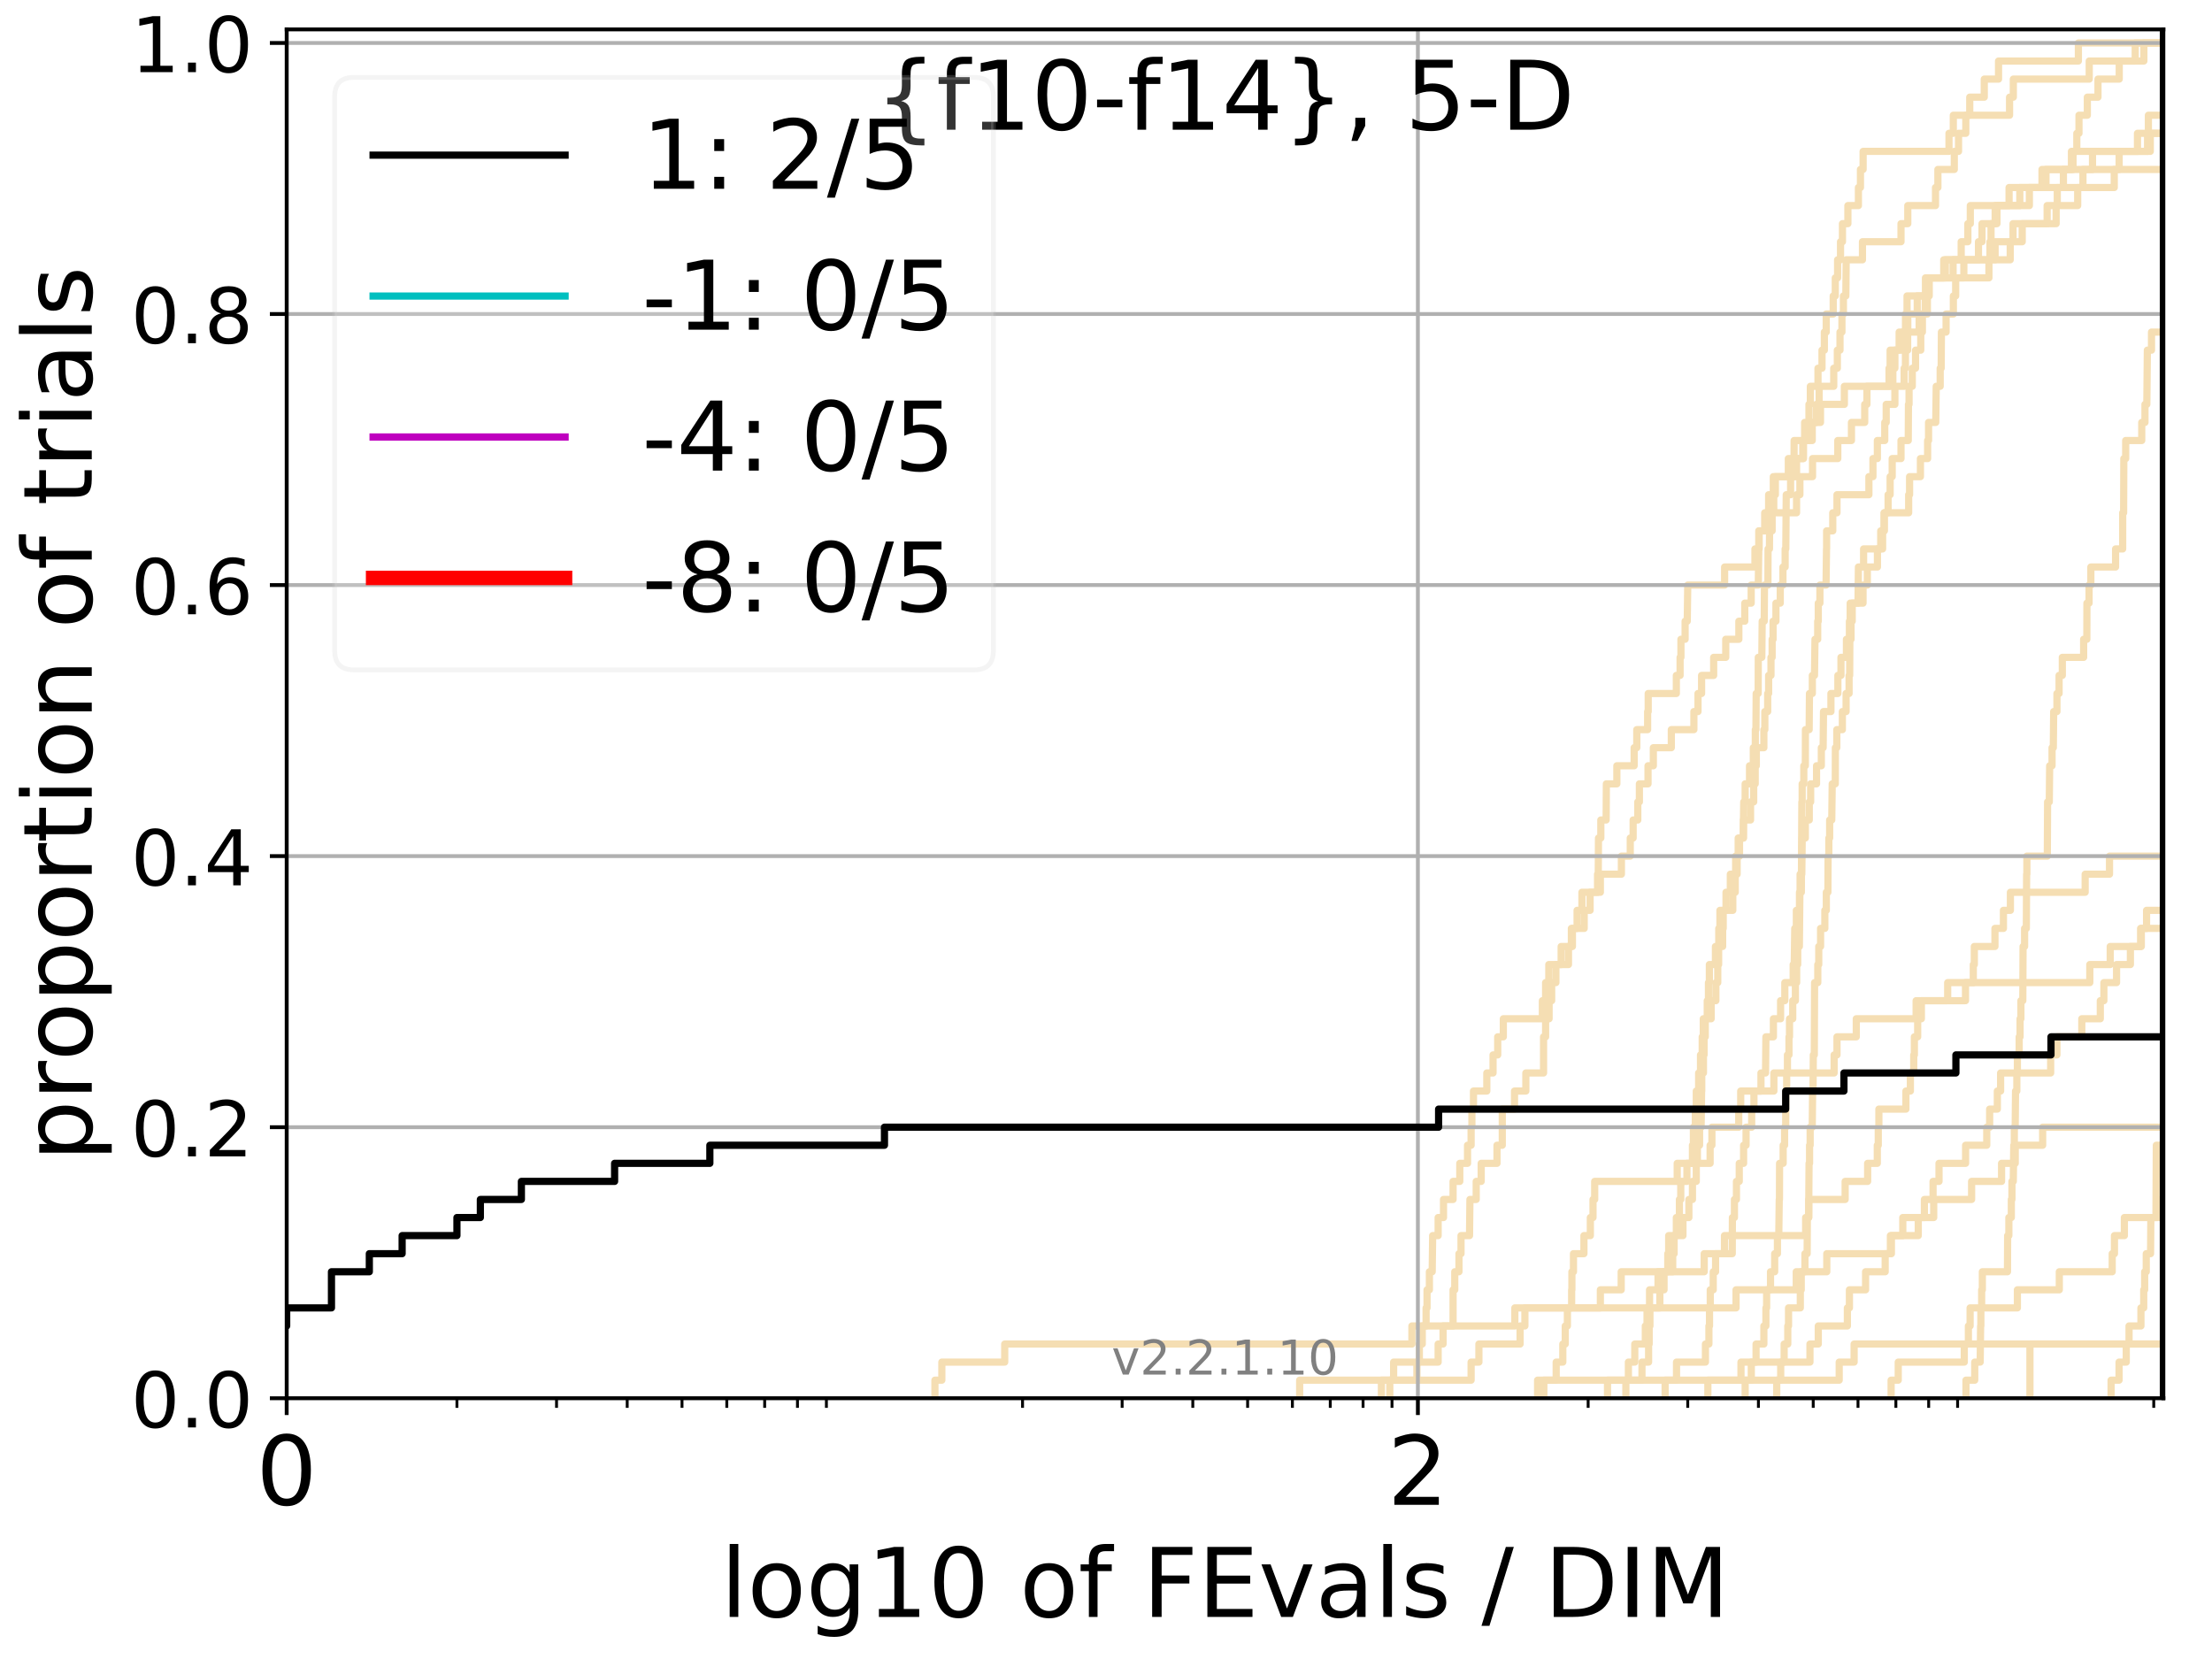 <?xml version="1.0" encoding="utf-8" standalone="no"?>
<!DOCTYPE svg PUBLIC "-//W3C//DTD SVG 1.1//EN"
  "http://www.w3.org/Graphics/SVG/1.1/DTD/svg11.dtd">
<!-- Created with matplotlib (http://matplotlib.org/) -->
<svg height="345.6pt" version="1.1" viewBox="0 0 460.8 345.6" width="460.8pt" xmlns="http://www.w3.org/2000/svg" xmlns:xlink="http://www.w3.org/1999/xlink">
 <defs>
  <style type="text/css">
*{stroke-linecap:butt;stroke-linejoin:round;}
  </style>
 </defs>
 <g id="figure_1">
  <g id="patch_1">
   <path d="M 0 345.6 
L 460.8 345.6 
L 460.8 0 
L 0 0 
z
" style="fill:#ffffff;"/>
  </g>
  <g id="axes_1">
   <g id="patch_2">
    <path d="M 59.72 291.28 
L 450.672 291.28 
L 450.672 6.125 
L 59.72 6.125 
z
" style="fill:#ffffff;"/>
   </g>
   <g id="line2d_1">
    <path clip-path="url(#pa6ddd12e5b)" d="M 320.309 291.28 
L 320.309 287.516 
L 324.182 287.516 
L 324.182 283.751 
L 325.562 283.751 
L 325.562 279.987 
L 326.07 279.987 
L 326.07 276.222 
L 326.517 276.222 
L 326.517 272.458 
L 327.401 272.458 
L 327.401 268.693 
L 327.455 268.693 
L 327.455 264.929 
L 327.782 264.929 
L 327.782 261.165 
L 329.962 261.165 
L 329.962 257.4 
L 331.298 257.4 
L 331.298 253.636 
L 331.853 253.636 
L 331.853 249.871 
L 332.203 249.871 
L 332.203 246.107 
L 349.392 246.107 
L 349.392 242.343 
L 356.247 242.343 
L 356.247 238.578 
L 356.62 238.578 
L 356.62 234.814 
L 362.209 234.814 
L 362.209 231.049 
L 362.623 231.049 
L 362.623 227.285 
L 369.531 227.285 
L 369.531 223.52 
L 382.081 223.52 
L 382.081 219.756 
L 382.679 219.756 
L 382.679 215.992 
L 386.697 215.992 
L 386.697 212.227 
L 399.166 212.227 
L 399.166 208.463 
L 409.45 208.463 
L 409.45 204.698 
L 435.344 204.698 
L 435.344 200.934 
L 439.597 200.934 
L 439.597 197.17 
L 446.073 197.17 
L 446.073 193.405 
L 461.8 193.405 
" style="fill:none;stroke:#f5deb3;stroke-linecap:square;stroke-width:1.5;"/>
   </g>
   <g id="line2d_2"/>
   <g id="line2d_3">
    <path clip-path="url(#pa6ddd12e5b)" d="M 194.763 291.28 
L 194.763 287.516 
L 196.204 287.516 
L 196.204 283.751 
L 209.301 283.751 
L 209.301 279.987 
L 294.128 279.987 
L 294.128 276.222 
L 315.57 276.222 
L 315.57 272.458 
L 361.651 272.458 
L 361.651 268.693 
L 374.189 268.693 
L 374.189 264.929 
L 380.554 264.929 
L 380.554 261.165 
L 394.015 261.165 
L 394.015 257.4 
L 396.386 257.4 
L 396.386 253.636 
L 402.829 253.636 
L 402.829 249.871 
L 410.722 249.871 
L 410.722 246.107 
L 416.963 246.107 
L 416.963 242.343 
L 419.811 242.343 
L 419.811 238.578 
L 425.523 238.578 
L 425.523 234.814 
L 451.666 234.814 
L 451.666 231.049 
L 454.519 231.049 
L 454.519 227.285 
L 456.189 227.285 
L 456.189 223.52 
L 456.642 223.52 
L 456.642 219.756 
L 457.459 219.756 
L 457.459 215.992 
L 457.768 215.992 
L 457.768 212.227 
L 459.598 212.227 
L 459.598 208.463 
L 459.734 208.463 
L 459.734 204.698 
L 461.707 204.698 
L 461.707 200.934 
L 461.8 200.934 
" style="fill:none;stroke:#f5deb3;stroke-linecap:square;stroke-width:1.5;"/>
   </g>
   <g id="line2d_4">
    <path clip-path="url(#pa6ddd12e5b)" d="M 334.873 291.28 
L 334.873 287.516 
L 342.053 287.516 
L 342.053 283.751 
L 343.432 283.751 
L 343.432 279.987 
L 343.552 279.987 
L 343.552 276.222 
L 343.711 276.222 
L 343.711 272.458 
L 345.778 272.458 
L 345.778 268.693 
L 346.649 268.693 
L 346.649 264.929 
L 348.458 264.929 
L 348.458 261.165 
L 348.747 261.165 
L 348.747 257.4 
L 350.589 257.4 
L 350.589 253.636 
L 351.826 253.636 
L 351.826 249.871 
L 352.568 249.871 
L 352.568 246.107 
L 353.365 246.107 
L 353.365 242.343 
L 353.595 242.343 
L 353.595 238.578 
L 354.052 238.578 
L 354.052 234.814 
L 354.376 234.814 
L 354.473 227.285 
L 354.505 227.285 
L 354.505 223.52 
L 354.858 223.52 
L 354.858 219.756 
L 354.986 219.756 
L 354.986 215.992 
L 355.241 215.992 
L 355.241 212.227 
L 356.465 212.227 
L 356.465 208.463 
L 357.448 208.463 
L 357.448 204.698 
L 357.842 204.698 
L 357.842 200.934 
L 358.023 200.934 
L 358.023 197.17 
L 358.858 197.17 
L 358.858 193.405 
L 358.976 193.405 
L 358.976 189.641 
L 360.974 189.641 
L 360.974 185.876 
L 361.483 185.876 
L 361.483 182.112 
L 361.875 182.112 
L 361.875 178.347 
L 362.375 178.347 
L 362.375 174.583 
L 363.142 174.583 
L 363.251 167.054 
L 363.549 167.054 
L 363.549 163.29 
L 364.459 163.29 
L 364.459 159.525 
L 365.249 159.525 
L 365.249 155.761 
L 365.665 155.761 
L 365.665 151.996 
L 365.794 151.996 
L 365.846 144.468 
L 366.257 144.468 
L 366.283 136.939 
L 367.02 136.939 
L 367.096 129.41 
L 367.522 129.41 
L 367.572 121.881 
L 368.291 121.881 
L 368.316 114.352 
L 368.61 114.352 
L 368.659 106.823 
L 369.507 106.823 
L 369.507 103.059 
L 369.842 103.059 
L 369.842 99.295 
L 372.54 99.295 
L 372.54 95.53 
L 375.702 95.53 
L 375.702 91.766 
L 377.522 91.766 
L 377.522 88.001 
L 379.24 88.001 
L 379.24 84.237 
L 384.216 84.237 
L 384.216 80.473 
L 394.312 80.473 
L 394.312 76.708 
L 394.74 76.708 
L 394.74 72.944 
L 396.372 72.944 
L 396.372 69.179 
L 396.952 69.179 
L 396.952 65.415 
L 397.274 65.415 
L 397.274 61.65 
L 401.108 61.65 
L 401.108 57.886 
L 405.252 57.886 
L 405.252 54.122 
L 415.615 54.122 
L 415.615 50.357 
L 421.265 50.357 
L 421.265 46.593 
L 428.332 46.593 
L 428.332 42.828 
L 428.568 42.828 
L 428.568 39.064 
L 433.917 39.064 
L 433.917 35.299 
L 441.456 35.299 
L 441.456 31.535 
L 445.275 31.535 
L 445.275 27.771 
L 461.564 27.771 
L 461.564 24.006 
L 461.8 24.006 
L 461.8 24.006 
" style="fill:none;stroke:#f5deb3;stroke-linecap:square;stroke-width:1.5;"/>
   </g>
   <g id="line2d_5">
    <path clip-path="url(#pa6ddd12e5b)" d="M 393.956 291.28 
L 393.956 287.516 
L 395.439 287.516 
L 395.439 283.751 
L 409.196 283.751 
L 409.196 279.987 
L 410.052 279.987 
L 410.052 276.222 
L 410.41 276.222 
L 410.41 272.458 
L 420.259 272.458 
L 420.259 268.693 
L 428.991 268.693 
L 428.991 264.929 
L 440.011 264.929 
L 440.011 261.165 
L 440.481 261.165 
L 440.481 257.4 
L 442.546 257.4 
L 442.546 253.636 
L 449.739 253.636 
L 449.739 249.871 
L 450.824 249.871 
L 450.824 246.107 
L 455.71 246.107 
L 455.71 242.343 
L 457.747 242.343 
L 457.747 238.578 
L 461.8 238.578 
" style="fill:none;stroke:#f5deb3;stroke-linecap:square;stroke-width:1.5;"/>
   </g>
   <g id="line2d_6"/>
   <g id="line2d_7">
    <path clip-path="url(#pa6ddd12e5b)" d="M 370.128 291.28 
L 370.128 287.516 
L 370.953 287.516 
L 370.953 283.751 
L 371.672 283.751 
L 371.672 279.987 
L 372.427 279.987 
L 372.427 276.222 
L 372.585 276.222 
L 372.585 272.458 
L 375.038 272.458 
L 375.038 268.693 
L 375.231 268.693 
L 375.231 264.929 
L 375.999 264.929 
L 375.999 261.165 
L 376.463 261.165 
L 376.505 253.636 
L 376.777 253.636 
L 376.86 242.343 
L 376.964 242.343 
L 376.964 238.578 
L 377.089 238.578 
L 377.089 234.814 
L 377.522 234.814 
L 377.604 227.285 
L 377.686 227.285 
L 377.748 219.756 
L 377.952 219.756 
L 378.013 204.698 
L 378.68 204.698 
L 378.68 200.934 
L 378.881 200.934 
L 378.881 197.17 
L 379.26 197.17 
L 379.26 193.405 
L 380.146 193.405 
L 380.146 189.641 
L 380.457 189.641 
L 380.457 185.876 
L 380.786 185.876 
L 380.825 178.347 
L 380.978 178.347 
L 380.978 174.583 
L 381.151 174.583 
L 381.151 170.819 
L 381.589 170.819 
L 381.684 163.29 
L 382.324 163.29 
L 382.343 155.761 
L 382.641 155.761 
L 382.641 151.996 
L 383.8 151.996 
L 383.8 148.232 
L 384.575 148.232 
L 384.575 144.468 
L 385.198 144.468 
L 385.198 140.703 
L 385.322 140.703 
L 385.357 133.174 
L 385.603 133.174 
L 385.603 129.41 
L 385.849 129.41 
L 385.849 125.646 
L 387.057 125.646 
L 387.142 118.117 
L 388.22 118.117 
L 388.22 114.352 
L 392.181 114.352 
L 392.181 110.588 
L 392.52 110.588 
L 392.52 106.823 
L 397.608 106.823 
L 397.608 103.059 
L 397.802 103.059 
L 397.802 99.295 
L 400.06 99.295 
L 400.06 95.53 
L 401.56 95.53 
L 401.56 91.766 
L 401.752 91.766 
L 401.752 88.001 
L 403.253 88.001 
L 403.352 80.473 
L 404.177 80.473 
L 404.177 76.708 
L 404.384 76.708 
L 404.432 69.179 
L 405.407 69.179 
L 405.407 65.415 
L 406.922 65.415 
L 406.922 61.65 
L 407.405 61.65 
L 407.405 57.886 
L 409.107 57.886 
L 409.107 54.122 
L 412.152 54.122 
L 412.152 50.357 
L 412.888 50.357 
L 412.888 46.593 
L 415.634 46.593 
L 415.634 42.828 
L 418.527 42.828 
L 418.527 39.064 
L 426.218 39.064 
L 426.218 35.299 
L 435.905 35.299 
L 435.905 31.535 
L 447.944 31.535 
L 447.944 27.771 
L 451.02 27.771 
L 451.02 24.006 
L 455.267 24.006 
L 455.267 20.242 
L 456.092 20.242 
L 456.092 16.477 
L 461.8 16.477 
L 461.8 16.477 
" style="fill:none;stroke:#f5deb3;stroke-linecap:square;stroke-width:1.5;"/>
   </g>
   <g id="line2d_8">
    <path clip-path="url(#pa6ddd12e5b)" style="fill:none;stroke:#f5deb3;stroke-linecap:square;stroke-width:1.5;"/>
   </g>
   <g id="line2d_9">
    <path clip-path="url(#pa6ddd12e5b)" d="M 363.549 291.28 
L 363.549 287.516 
L 364.829 287.516 
L 364.829 283.751 
L 365.82 283.751 
L 365.82 279.987 
L 367.447 279.987 
L 367.447 276.222 
L 367.871 276.222 
L 367.871 272.458 
L 368.02 272.458 
L 368.02 268.693 
L 368.83 268.693 
L 368.83 264.929 
L 369.699 264.929 
L 369.699 261.165 
L 370.271 261.165 
L 370.271 257.4 
L 370.554 257.4 
L 370.648 249.871 
L 370.695 249.871 
L 370.718 242.343 
L 371.464 242.343 
L 371.464 238.578 
L 371.764 238.578 
L 371.764 234.814 
L 371.993 234.814 
L 372.016 227.285 
L 372.199 227.285 
L 372.199 223.52 
L 372.358 223.52 
L 372.358 219.756 
L 372.676 219.756 
L 372.676 215.992 
L 372.789 215.992 
L 372.789 212.227 
L 373.46 212.227 
L 373.46 208.463 
L 374.014 208.463 
L 374.014 204.698 
L 374.277 204.698 
L 374.277 200.934 
L 374.496 200.934 
L 374.496 197.17 
L 374.843 197.17 
L 374.951 185.876 
L 375.253 185.876 
L 375.36 167.054 
L 375.425 167.054 
L 375.425 163.29 
L 375.766 163.29 
L 375.766 159.525 
L 376.084 159.525 
L 376.105 151.996 
L 376.881 151.996 
L 376.943 144.468 
L 377.543 144.468 
L 377.543 140.703 
L 377.993 140.703 
L 378.094 133.174 
L 378.66 133.174 
L 378.66 129.41 
L 378.781 129.41 
L 378.781 125.646 
L 379.12 125.646 
L 379.12 121.881 
L 380.399 121.881 
L 380.496 114.352 
L 380.515 114.352 
L 380.515 110.588 
L 381.798 110.588 
L 381.798 106.823 
L 382.679 106.823 
L 382.679 103.059 
L 389.325 103.059 
L 389.325 99.295 
L 390.167 99.295 
L 390.167 95.53 
L 391.09 95.53 
L 391.09 91.766 
L 392.627 91.766 
L 392.627 88.001 
L 392.932 88.001 
L 392.932 84.237 
L 394.74 84.237 
L 394.74 80.473 
L 396.67 80.473 
L 396.67 76.708 
L 396.938 76.708 
L 396.938 72.944 
L 397.4 72.944 
L 397.4 69.179 
L 399.795 69.179 
L 399.795 65.415 
L 401.056 65.415 
L 401.056 61.65 
L 401.893 61.65 
L 401.893 57.886 
L 404.916 57.886 
L 404.916 54.122 
L 414.549 54.122 
L 414.549 50.357 
L 414.768 50.357 
L 414.768 46.593 
L 416.004 46.593 
L 416.004 42.828 
L 422.755 42.828 
L 422.755 39.064 
L 429.848 39.064 
L 429.848 35.299 
L 431.52 35.299 
L 431.52 31.535 
L 432.638 31.535 
L 432.638 27.771 
L 433.091 27.771 
L 433.091 24.006 
L 434.83 24.006 
L 434.83 20.242 
L 437.048 20.242 
L 437.048 16.477 
L 441.474 16.477 
L 441.474 12.713 
L 444.803 12.713 
L 444.803 8.949 
L 444.803 8.949 
L 450.672 8.949 
L 450.672 8.949 
" style="fill:none;stroke:#f5deb3;stroke-linecap:square;stroke-width:1.5;"/>
   </g>
   <g id="line2d_10">
    <path clip-path="url(#pa6ddd12e5b)" style="fill:none;stroke:#f5deb3;stroke-linecap:square;stroke-width:1.5;"/>
   </g>
   <g id="line2d_11">
    <path clip-path="url(#pa6ddd12e5b)" style="fill:none;stroke:#f5deb3;stroke-linecap:square;stroke-width:1.5;"/>
   </g>
   <g id="line2d_12">
    <path clip-path="url(#pa6ddd12e5b)" d="M 321.612 291.28 
L 321.612 287.516 
L 383.141 287.516 
L 383.141 283.751 
L 386.249 283.751 
L 386.249 279.987 
L 458.508 279.987 
L 458.508 276.222 
L 461.8 276.222 
" style="fill:none;stroke:#f5deb3;stroke-linecap:square;stroke-width:1.5;"/>
   </g>
   <g id="line2d_13"/>
   <g id="line2d_14">
    <path clip-path="url(#pa6ddd12e5b)" d="M 355.778 291.28 
L 355.778 287.516 
L 362.678 287.516 
L 362.678 283.751 
L 377.047 283.751 
L 377.047 279.987 
L 378.781 279.987 
L 378.781 276.222 
L 384.843 276.222 
L 384.843 272.458 
L 385.269 272.458 
L 385.269 268.693 
L 388.635 268.693 
L 388.635 264.929 
L 392.719 264.929 
L 392.719 261.165 
L 393.806 261.165 
L 393.806 257.4 
L 399.609 257.4 
L 399.609 253.636 
L 400.887 253.636 
L 400.887 249.871 
L 402.691 249.871 
L 402.691 246.107 
L 403.932 246.107 
L 403.932 242.343 
L 409.472 242.343 
L 409.472 238.578 
L 413.877 238.578 
L 413.877 234.814 
L 414.48 234.814 
L 414.48 231.049 
L 416.081 231.049 
L 416.081 227.285 
L 416.763 227.285 
L 416.763 223.52 
L 427.193 223.52 
L 427.193 219.756 
L 428.492 219.756 
L 428.492 215.992 
L 433.677 215.992 
L 433.677 212.227 
L 437.534 212.227 
L 437.534 208.463 
L 438.279 208.463 
L 438.279 204.698 
L 440.918 204.698 
L 440.918 200.934 
L 443.8 200.934 
L 443.8 197.17 
L 445.927 197.17 
L 445.927 193.405 
L 447.17 193.405 
L 447.17 189.641 
L 450.785 189.641 
L 450.785 185.876 
L 451.753 185.876 
L 451.753 182.112 
L 461.664 182.112 
L 461.664 178.347 
L 461.8 178.347 
" style="fill:none;stroke:#f5deb3;stroke-linecap:square;stroke-width:1.5;"/>
   </g>
   <g id="line2d_15"/>
   <g id="line2d_16"/>
   <g id="line2d_17">
    <path clip-path="url(#pa6ddd12e5b)" d="M 439.78 291.28 
L 439.78 287.516 
L 441.439 287.516 
L 441.439 283.751 
L 442.937 283.751 
L 442.937 279.987 
L 443.518 279.987 
L 443.518 276.222 
L 445.997 276.222 
L 445.997 272.458 
L 446.576 272.458 
L 446.576 268.693 
L 446.773 268.693 
L 446.773 264.929 
L 447.106 264.929 
L 447.106 261.165 
L 448.001 261.165 
L 448.063 253.636 
L 449.124 253.636 
L 449.2 238.578 
L 450.829 238.578 
L 450.883 231.049 
L 451.162 231.049 
L 451.186 223.52 
L 451.618 223.52 
L 451.618 219.756 
L 451.916 219.756 
L 451.916 215.992 
L 452.447 215.992 
L 452.447 212.227 
L 452.797 212.227 
L 452.797 208.463 
L 453.393 208.463 
L 453.393 204.698 
L 453.779 204.698 
L 453.779 200.934 
L 454.946 200.934 
L 454.946 197.17 
L 455.217 197.17 
L 455.217 193.405 
L 455.469 193.405 
L 455.469 189.641 
L 455.647 189.641 
L 455.714 182.112 
L 455.968 182.112 
L 456.039 174.583 
L 456.242 174.583 
L 456.242 170.819 
L 456.821 170.819 
L 456.821 167.054 
L 457.1 167.054 
L 457.1 163.29 
L 457.871 163.29 
L 457.871 159.525 
L 458.5 159.525 
L 458.5 155.761 
L 458.685 155.761 
L 458.773 148.232 
L 460.014 148.232 
L 460.014 144.468 
L 460.984 144.468 
L 460.984 140.703 
L 461.213 140.703 
L 461.213 136.939 
L 461.672 136.939 
L 461.672 133.174 
L 461.8 133.174 
L 461.8 133.174 
" style="fill:none;stroke:#f5deb3;stroke-linecap:square;stroke-width:1.5;"/>
   </g>
   <g id="line2d_18">
    <path clip-path="url(#pa6ddd12e5b)" d="M 270.744 291.28 
L 270.744 287.516 
L 306.461 287.516 
L 306.461 283.751 
L 308.083 283.751 
L 308.083 279.987 
L 316.662 279.987 
L 316.662 276.222 
L 317.664 276.222 
L 317.664 272.458 
L 333.385 272.458 
L 333.385 268.693 
L 337.724 268.693 
L 337.724 264.929 
L 355.018 264.929 
L 355.018 261.165 
L 359.241 261.165 
L 359.241 257.4 
L 376.147 257.4 
L 376.147 253.636 
L 376.798 253.636 
L 376.798 249.871 
L 384.378 249.871 
L 384.378 246.107 
L 389.064 246.107 
L 389.064 242.343 
L 391.074 242.343 
L 391.074 238.578 
L 391.278 238.578 
L 391.278 234.814 
L 391.404 234.814 
L 391.404 231.049 
L 397.036 231.049 
L 397.036 227.285 
L 397.968 227.285 
L 397.968 223.52 
L 398.666 223.52 
L 398.666 219.756 
L 398.802 219.756 
L 398.802 215.992 
L 399.488 215.992 
L 399.488 212.227 
L 400.259 212.227 
L 400.259 208.463 
L 405.739 208.463 
L 405.739 204.698 
L 411.075 204.698 
L 411.075 200.934 
L 411.288 200.934 
L 411.288 197.17 
L 415.585 197.17 
L 415.585 193.405 
L 417.352 193.405 
L 417.352 189.641 
L 418.803 189.641 
L 418.803 185.876 
L 434.379 185.876 
L 434.379 182.112 
L 439.45 182.112 
L 439.45 178.347 
L 456.41 178.347 
L 456.41 174.583 
L 461.345 174.583 
L 461.345 170.819 
L 461.8 170.819 
" style="fill:none;stroke:#f5deb3;stroke-linecap:square;stroke-width:1.5;"/>
   </g>
   <g id="line2d_19">
    <path clip-path="url(#pa6ddd12e5b)" style="fill:none;stroke:#f5deb3;stroke-linecap:square;stroke-width:1.5;"/>
   </g>
   <g id="line2d_20">
    <path clip-path="url(#pa6ddd12e5b)" d="M 289.522 291.28 
L 289.522 287.516 
L 295.166 287.516 
L 295.166 283.751 
L 299.592 283.751 
L 299.592 279.987 
L 300.619 279.987 
L 300.619 276.222 
L 302.7 276.222 
L 302.7 268.693 
L 303.054 268.693 
L 303.054 264.929 
L 303.927 264.929 
L 303.927 261.165 
L 304.358 261.165 
L 304.358 257.4 
L 306.13 257.4 
L 306.213 249.871 
L 307.521 249.871 
L 307.521 246.107 
L 308.559 246.107 
L 308.559 242.343 
L 311.852 242.343 
L 311.852 238.578 
L 312.953 238.578 
L 312.953 231.049 
L 315.501 231.049 
L 315.501 227.285 
L 317.863 227.285 
L 317.863 223.52 
L 321.551 223.52 
L 321.551 215.992 
L 321.979 215.992 
L 321.979 212.227 
L 322.704 212.227 
L 322.704 208.463 
L 323.241 208.463 
L 323.241 204.698 
L 324.124 204.698 
L 324.124 200.934 
L 326.74 200.934 
L 326.74 197.17 
L 327.564 197.17 
L 327.564 193.405 
L 328.537 193.405 
L 328.537 189.641 
L 329.544 189.641 
L 329.544 185.876 
L 332.797 185.876 
L 332.797 182.112 
L 332.945 182.112 
L 332.994 174.583 
L 333.482 174.583 
L 333.482 170.819 
L 334.588 170.819 
L 334.636 163.29 
L 336.821 163.29 
L 336.821 159.525 
L 340.424 159.525 
L 340.424 155.761 
L 340.973 155.761 
L 340.973 151.996 
L 343.231 151.996 
L 343.231 148.232 
L 343.352 148.232 
L 343.352 144.468 
L 349.214 144.468 
L 349.214 140.703 
L 349.994 140.703 
L 349.994 136.939 
L 350.17 136.939 
L 350.17 133.174 
L 351.039 133.174 
L 351.039 129.41 
L 351.485 129.41 
L 351.588 121.881 
L 359.271 121.881 
L 359.271 118.117 
L 365.587 118.117 
L 365.587 114.352 
L 366.385 114.352 
L 366.385 110.588 
L 369.169 110.588 
L 369.169 106.823 
L 374.255 106.823 
L 374.255 103.059 
L 374.951 103.059 
L 374.951 99.295 
L 377.584 99.295 
L 377.584 95.53 
L 382.846 95.53 
L 382.846 91.766 
L 385.691 91.766 
L 385.691 88.001 
L 388.453 88.001 
L 388.453 84.237 
L 388.916 84.237 
L 388.916 80.473 
L 393.522 80.473 
L 393.522 76.708 
L 393.747 76.708 
L 393.747 72.944 
L 395.627 72.944 
L 395.627 69.179 
L 397.427 69.179 
L 397.427 65.415 
L 399.395 65.415 
L 399.395 61.65 
L 401.611 61.65 
L 401.611 57.886 
L 414.33 57.886 
L 414.33 54.122 
L 418.766 54.122 
L 418.766 50.357 
L 419.35 50.357 
L 419.35 46.593 
L 426.456 46.593 
L 426.456 42.828 
L 432.82 42.828 
L 432.82 39.064 
L 440.439 39.064 
L 440.439 35.299 
L 453.945 35.299 
L 453.945 31.535 
L 460.455 31.535 
L 460.455 27.771 
L 461.8 27.771 
L 461.8 27.771 
" style="fill:none;stroke:#f5deb3;stroke-linecap:square;stroke-width:1.5;"/>
   </g>
   <g id="line2d_21"/>
   <g id="line2d_22">
    <path clip-path="url(#pa6ddd12e5b)" d="M 287.772 291.28 
L 287.772 287.516 
L 290.319 287.516 
L 290.319 283.751 
L 295.677 283.751 
L 295.677 279.987 
L 296.284 279.987 
L 296.284 276.222 
L 297.082 276.222 
L 297.082 272.458 
L 297.279 272.458 
L 297.279 268.693 
L 297.77 268.693 
L 297.77 264.929 
L 298.352 264.929 
L 298.449 257.4 
L 299.592 257.4 
L 299.592 253.636 
L 300.711 253.636 
L 300.711 249.871 
L 302.7 249.871 
L 302.7 246.107 
L 304.1 246.107 
L 304.1 242.343 
L 305.714 242.343 
L 305.714 238.578 
L 306.461 238.578 
L 306.461 234.814 
L 306.625 234.814 
L 306.625 231.049 
L 306.953 231.049 
L 306.953 227.285 
L 309.732 227.285 
L 309.732 223.52 
L 311.03 223.52 
L 311.03 219.756 
L 312 219.756 
L 312 215.992 
L 313.17 215.992 
L 313.17 212.227 
L 321.305 212.227 
L 321.305 208.463 
L 321.979 208.463 
L 321.979 204.698 
L 322.644 204.698 
L 322.644 200.934 
L 325.22 200.934 
L 325.22 197.17 
L 327.346 197.17 
L 327.346 193.405 
L 330.014 193.405 
L 330.014 189.641 
L 331.247 189.641 
L 331.247 185.876 
L 333.385 185.876 
L 333.385 182.112 
L 337.768 182.112 
L 337.768 178.347 
L 339.612 178.347 
L 339.612 174.583 
L 340.212 174.583 
L 340.212 170.819 
L 341.183 170.819 
L 341.183 167.054 
L 341.516 167.054 
L 341.516 163.29 
L 343.312 163.29 
L 343.312 159.525 
L 344.422 159.525 
L 344.422 155.761 
L 348.167 155.761 
L 348.167 151.996 
L 352.868 151.996 
L 352.868 148.232 
L 353.726 148.232 
L 353.726 144.468 
L 354.473 144.468 
L 354.473 140.703 
L 356.989 140.703 
L 356.989 136.939 
L 359.505 136.939 
L 359.505 133.174 
L 362.236 133.174 
L 362.236 129.41 
L 363.468 129.41 
L 363.468 125.646 
L 364.803 125.646 
L 364.803 121.881 
L 366.283 121.881 
L 366.385 114.352 
L 366.462 114.352 
L 366.462 110.588 
L 367.622 110.588 
L 367.622 106.823 
L 368.438 106.823 
L 368.438 103.059 
L 369.411 103.059 
L 369.411 99.295 
L 373.727 99.295 
L 373.749 91.766 
L 376.86 91.766 
L 376.86 88.001 
L 378.378 88.001 
L 378.378 84.237 
L 378.961 84.237 
L 378.961 80.473 
L 382.005 80.473 
L 382.005 76.708 
L 382.753 76.708 
L 382.753 72.944 
L 383.306 72.944 
L 383.306 69.179 
L 383.709 69.179 
L 383.709 65.415 
L 384.017 65.415 
L 384.017 61.65 
L 384.522 61.65 
L 384.593 54.122 
L 387.986 54.122 
L 387.986 50.357 
L 396.015 50.357 
L 396.015 46.593 
L 397.427 46.593 
L 397.427 42.828 
L 403.203 42.828 
L 403.203 39.064 
L 403.698 39.064 
L 403.698 35.299 
L 407.118 35.299 
L 407.118 31.535 
L 407.998 31.535 
L 407.998 27.771 
L 409.516 27.771 
L 409.516 24.006 
L 418.628 24.006 
L 418.628 20.242 
L 419.414 20.242 
L 419.414 16.477 
L 435.224 16.477 
L 435.224 12.713 
L 446.608 12.713 
L 446.608 8.949 
L 446.608 8.949 
L 450.672 8.949 
L 450.672 8.949 
" style="fill:none;stroke:#f5deb3;stroke-linecap:square;stroke-width:1.5;"/>
   </g>
   <g id="line2d_23">
    <path clip-path="url(#pa6ddd12e5b)" style="fill:none;stroke:#f5deb3;stroke-linecap:square;stroke-width:1.5;"/>
   </g>
   <g id="line2d_24">
    <path clip-path="url(#pa6ddd12e5b)" d="M 346.874 291.28 
L 346.874 287.516 
L 349.249 287.516 
L 349.249 283.751 
L 355.273 283.751 
L 355.273 279.987 
L 355.997 279.987 
L 355.997 276.222 
L 356.123 276.222 
L 356.123 272.458 
L 356.278 272.458 
L 356.278 268.693 
L 356.897 268.693 
L 356.897 264.929 
L 357.387 264.929 
L 357.387 261.165 
L 360.86 261.165 
L 360.889 253.636 
L 361.314 253.636 
L 361.314 249.871 
L 361.735 249.871 
L 361.735 246.107 
L 362.319 246.107 
L 362.319 242.343 
L 363.224 242.343 
L 363.224 238.578 
L 363.738 238.578 
L 363.738 234.814 
L 364.908 234.814 
L 364.908 231.049 
L 365.379 231.049 
L 365.379 227.285 
L 366.843 227.285 
L 366.843 223.52 
L 367.796 223.52 
L 367.871 215.992 
L 369.435 215.992 
L 369.435 212.227 
L 370.929 212.227 
L 370.929 208.463 
L 371.81 208.463 
L 371.81 204.698 
L 373.549 204.698 
L 373.549 200.934 
L 373.771 200.934 
L 373.881 193.405 
L 374.211 193.405 
L 374.211 189.641 
L 374.865 189.641 
L 374.865 185.876 
L 374.995 185.876 
L 374.995 182.112 
L 375.339 182.112 
L 375.425 174.583 
L 376.084 174.583 
L 376.084 170.819 
L 376.902 170.819 
L 376.902 167.054 
L 377.192 167.054 
L 377.192 163.29 
L 378.418 163.29 
L 378.418 159.525 
L 379.418 159.525 
L 379.418 155.761 
L 379.793 155.761 
L 379.872 148.232 
L 381.418 148.232 
L 381.418 144.468 
L 382.864 144.468 
L 382.864 140.703 
L 383.508 140.703 
L 383.508 136.939 
L 384.647 136.939 
L 384.647 133.174 
L 385.269 133.174 
L 385.269 129.41 
L 385.428 129.41 
L 385.428 125.646 
L 388.103 125.646 
L 388.103 121.881 
L 388.998 121.881 
L 388.998 118.117 
L 391.105 118.117 
L 391.105 114.352 
L 391.794 114.352 
L 391.794 110.588 
L 392.504 110.588 
L 392.504 106.823 
L 393.326 106.823 
L 393.326 103.059 
L 393.747 103.059 
L 393.747 99.295 
L 394.179 99.295 
L 394.179 95.53 
L 396.015 95.53 
L 396.015 91.766 
L 397.525 91.766 
L 397.566 84.237 
L 397.691 84.237 
L 397.691 80.473 
L 398.366 80.473 
L 398.366 76.708 
L 399.045 76.708 
L 399.045 72.944 
L 400.127 72.944 
L 400.127 69.179 
L 400.469 69.179 
L 400.469 65.415 
L 401.508 65.415 
L 401.508 61.65 
L 401.637 61.65 
L 401.637 57.886 
L 406.864 57.886 
L 406.864 54.122 
L 408.55 54.122 
L 408.55 50.357 
L 409.943 50.357 
L 409.943 46.593 
L 410.453 46.593 
L 410.453 42.828 
L 420.764 42.828 
L 420.764 39.064 
L 425.386 39.064 
L 425.386 35.299 
L 431.848 35.299 
L 431.848 31.535 
L 447.375 31.535 
L 447.375 27.771 
L 447.548 27.771 
L 447.548 24.006 
L 451.868 24.006 
L 451.868 20.242 
L 455.857 20.242 
L 455.857 16.477 
L 461.8 16.477 
L 461.8 16.477 
" style="fill:none;stroke:#f5deb3;stroke-linecap:square;stroke-width:1.5;"/>
   </g>
   <g id="line2d_25"/>
   <g id="line2d_26">
    <path clip-path="url(#pa6ddd12e5b)" d="M 409.549 291.28 
L 409.549 287.516 
L 411.373 287.516 
L 411.373 283.751 
L 412.506 283.751 
L 412.599 276.222 
L 412.651 276.222 
L 412.651 272.458 
L 412.816 272.458 
L 412.816 268.693 
L 412.96 268.693 
L 412.96 264.929 
L 418.194 264.929 
L 418.231 257.4 
L 418.481 257.4 
L 418.481 253.636 
L 418.995 253.636 
L 418.995 249.871 
L 419.123 249.871 
L 419.123 246.107 
L 419.405 246.107 
L 419.504 238.578 
L 419.622 238.578 
L 419.622 234.814 
L 419.802 234.814 
L 419.874 227.285 
L 420.143 227.285 
L 420.143 223.52 
L 420.259 223.52 
L 420.259 219.756 
L 420.632 219.756 
L 420.632 215.992 
L 420.817 215.992 
L 420.817 212.227 
L 420.993 212.227 
L 420.993 208.463 
L 421.387 208.463 
L 421.44 197.17 
L 421.761 197.17 
L 421.761 193.405 
L 422.123 193.405 
L 422.183 182.112 
L 422.235 182.112 
L 422.235 178.347 
L 426.495 178.347 
L 426.551 167.054 
L 426.904 167.054 
L 426.982 159.525 
L 427.48 159.525 
L 427.48 155.761 
L 427.743 155.761 
L 427.82 148.232 
L 428.5 148.232 
L 428.5 144.468 
L 428.945 144.468 
L 428.945 140.703 
L 429.618 140.703 
L 429.618 136.939 
L 434.06 136.939 
L 434.06 133.174 
L 434.729 133.174 
L 434.743 125.646 
L 435.191 125.646 
L 435.191 121.881 
L 435.563 121.881 
L 435.563 118.117 
L 440.715 118.117 
L 440.715 114.352 
L 442.193 114.352 
L 442.199 106.823 
L 442.39 106.823 
L 442.431 95.53 
L 442.822 95.53 
L 442.822 91.766 
L 446.164 91.766 
L 446.164 88.001 
L 446.837 88.001 
L 446.837 84.237 
L 447.222 84.237 
L 447.333 72.944 
L 448.197 72.944 
L 448.197 69.179 
L 451.41 69.179 
L 451.41 65.415 
L 451.531 65.415 
L 451.531 61.65 
L 452.06 61.65 
L 452.06 57.886 
L 452.863 57.886 
L 452.882 50.357 
L 457.407 50.357 
L 457.407 46.593 
L 460.662 46.593 
L 460.662 42.828 
L 461.8 42.828 
L 461.8 42.828 
" style="fill:none;stroke:#f5deb3;stroke-linecap:square;stroke-width:1.5;"/>
   </g>
   <g id="line2d_27"/>
   <g id="line2d_28">
    <path clip-path="url(#pa6ddd12e5b)" d="M 338.698 291.28 
L 338.698 287.516 
L 339.222 287.516 
L 339.222 283.751 
L 340.552 283.751 
L 340.552 279.987 
L 342.747 279.987 
L 342.747 276.222 
L 343.111 276.222 
L 343.111 272.458 
L 343.631 272.458 
L 343.631 268.693 
L 345.394 268.693 
L 345.394 264.929 
L 347.432 264.929 
L 347.432 261.165 
L 347.617 261.165 
L 347.617 257.4 
L 349.214 257.4 
L 349.214 253.636 
L 349.853 253.636 
L 349.853 249.871 
L 350.134 249.871 
L 350.134 246.107 
L 351.417 246.107 
L 351.417 242.343 
L 352.568 242.343 
L 352.568 238.578 
L 352.768 238.578 
L 352.768 234.814 
L 353.166 234.814 
L 353.166 231.049 
L 353.365 231.049 
L 353.365 227.285 
L 353.856 227.285 
L 353.856 223.52 
L 354.247 223.52 
L 354.247 219.756 
L 354.602 219.756 
L 354.602 215.992 
L 354.826 215.992 
L 354.826 212.227 
L 355.652 212.227 
L 355.652 208.463 
L 355.904 208.463 
L 355.904 204.698 
L 356.091 204.698 
L 356.091 200.934 
L 357.356 200.934 
L 357.356 197.17 
L 358.053 197.17 
L 358.053 193.405 
L 358.293 193.405 
L 358.293 189.641 
L 359.563 189.641 
L 359.563 185.876 
L 360.46 185.876 
L 360.46 182.112 
L 361.567 182.112 
L 361.567 178.347 
L 362.098 178.347 
L 362.098 174.583 
L 363.197 174.583 
L 363.197 170.819 
L 364.671 170.819 
L 364.671 167.054 
L 365.327 167.054 
L 365.327 163.29 
L 365.639 163.29 
L 365.639 159.525 
L 365.872 159.525 
L 365.872 155.761 
L 367.447 155.761 
L 367.447 151.996 
L 367.647 151.996 
L 367.647 148.232 
L 368.242 148.232 
L 368.242 144.468 
L 368.438 144.468 
L 368.438 140.703 
L 368.927 140.703 
L 368.927 136.939 
L 369.169 136.939 
L 369.169 133.174 
L 369.363 133.174 
L 369.363 129.41 
L 369.962 129.41 
L 369.962 125.646 
L 370.859 125.646 
L 370.859 121.881 
L 371.418 121.881 
L 371.418 118.117 
L 371.879 118.117 
L 371.879 114.352 
L 372.016 114.352 
L 372.108 103.059 
L 373.013 103.059 
L 373.013 99.295 
L 374.255 99.295 
L 374.255 95.53 
L 375.553 95.53 
L 375.553 91.766 
L 375.936 91.766 
L 375.936 88.001 
L 376.839 88.001 
L 376.839 84.237 
L 377.13 84.237 
L 377.13 80.473 
L 378.72 80.473 
L 378.72 76.708 
L 379.557 76.708 
L 379.557 72.944 
L 380.048 72.944 
L 380.048 69.179 
L 380.438 69.179 
L 380.438 65.415 
L 381.892 65.415 
L 381.892 61.65 
L 382.324 61.65 
L 382.324 57.886 
L 382.808 57.886 
L 382.808 54.122 
L 383.416 54.122 
L 383.416 50.357 
L 383.818 50.357 
L 383.818 46.593 
L 384.95 46.593 
L 384.95 42.828 
L 387.142 42.828 
L 387.142 39.064 
L 387.566 39.064 
L 387.566 35.299 
L 388.12 35.299 
L 388.12 31.535 
L 406.011 31.535 
L 406.011 27.771 
L 406.91 27.771 
L 406.91 24.006 
L 410.334 24.006 
L 410.334 20.242 
L 413.36 20.242 
L 413.36 16.477 
L 416.332 16.477 
L 416.332 12.713 
L 432.966 12.713 
L 432.966 8.949 
L 432.966 8.949 
L 450.672 8.949 
L 450.672 8.949 
" style="fill:none;stroke:#f5deb3;stroke-linecap:square;stroke-width:1.5;"/>
   </g>
   <g id="line2d_29">
    <path clip-path="url(#pa6ddd12e5b)" d="M 422.874 291.28 
L 422.874 287.516 
L 422.874 287.516 
L 422.874 283.751 
L 422.874 283.751 
L 422.874 279.987 
L 456.738 279.987 
L 456.738 276.222 
L 456.738 276.222 
L 456.738 272.458 
L 456.738 272.458 
L 456.738 268.693 
L 456.738 268.693 
" style="fill:none;stroke:#f5deb3;stroke-linecap:square;stroke-width:1.5;"/>
   </g>
   <g id="line2d_30"/>
   <g id="matplotlib.axis_1">
    <g id="xtick_1">
     <g id="line2d_31">
      <path clip-path="url(#pa6ddd12e5b)" d="M 59.72 291.28 
L 59.72 6.125 
" style="fill:none;stroke:#b0b0b0;stroke-linecap:square;stroke-width:0.8;"/>
     </g>
     <g id="line2d_32">
      <defs>
       <path d="M 0 0 
L 0 3.5 
" id="m93b6b0bad1" style="stroke:#000000;stroke-width:0.8;"/>
      </defs>
      <g>
       <use style="stroke:#000000;stroke-width:0.8;" x="59.72" xlink:href="#m93b6b0bad1" y="291.28"/>
      </g>
     </g>
     <g id="text_1">
      <!-- 0 -->
      <defs>
       <path d="M 31.781 66.406 
Q 24.172 66.406 20.328 58.906 
Q 16.5 51.422 16.5 36.375 
Q 16.5 21.391 20.328 13.891 
Q 24.172 6.391 31.781 6.391 
Q 39.453 6.391 43.281 13.891 
Q 47.125 21.391 47.125 36.375 
Q 47.125 51.422 43.281 58.906 
Q 39.453 66.406 31.781 66.406 
z
M 31.781 74.219 
Q 44.047 74.219 50.516 64.516 
Q 56.984 54.828 56.984 36.375 
Q 56.984 17.969 50.516 8.266 
Q 44.047 -1.422 31.781 -1.422 
Q 19.531 -1.422 13.062 8.266 
Q 6.594 17.969 6.594 36.375 
Q 6.594 54.828 13.062 64.516 
Q 19.531 74.219 31.781 74.219 
z
" id="DejaVuSans-30"/>
      </defs>
      <g transform="translate(53.358 313.477)scale(0.2 -0.2)">
       <use xlink:href="#DejaVuSans-30"/>
      </g>
     </g>
    </g>
    <g id="xtick_2">
     <g id="line2d_33">
      <path clip-path="url(#pa6ddd12e5b)" d="M 295.371 291.28 
L 295.371 6.125 
" style="fill:none;stroke:#b0b0b0;stroke-linecap:square;stroke-width:0.8;"/>
     </g>
     <g id="line2d_34">
      <g>
       <use style="stroke:#000000;stroke-width:0.8;" x="295.371" xlink:href="#m93b6b0bad1" y="291.28"/>
      </g>
     </g>
     <g id="text_2">
      <!-- 2 -->
      <defs>
       <path d="M 19.188 8.297 
L 53.609 8.297 
L 53.609 0 
L 7.328 0 
L 7.328 8.297 
Q 12.938 14.109 22.625 23.891 
Q 32.328 33.688 34.812 36.531 
Q 39.547 41.844 41.422 45.531 
Q 43.312 49.219 43.312 52.781 
Q 43.312 58.594 39.234 62.25 
Q 35.156 65.922 28.609 65.922 
Q 23.969 65.922 18.812 64.312 
Q 13.672 62.703 7.812 59.422 
L 7.812 69.391 
Q 13.766 71.781 18.938 73 
Q 24.125 74.219 28.422 74.219 
Q 39.75 74.219 46.484 68.547 
Q 53.219 62.891 53.219 53.422 
Q 53.219 48.922 51.531 44.891 
Q 49.859 40.875 45.406 35.406 
Q 44.188 33.984 37.641 27.219 
Q 31.109 20.453 19.188 8.297 
z
" id="DejaVuSans-32"/>
      </defs>
      <g transform="translate(289.008 313.477)scale(0.2 -0.2)">
       <use xlink:href="#DejaVuSans-32"/>
      </g>
     </g>
    </g>
    <g id="xtick_3">
     <g id="line2d_35">
      <defs>
       <path d="M 0 0 
L 0 2 
" id="mc6747f67de" style="stroke:#000000;stroke-width:0.6;"/>
      </defs>
      <g>
       <use style="stroke:#000000;stroke-width:0.6;" x="95.189" xlink:href="#mc6747f67de" y="291.28"/>
      </g>
     </g>
    </g>
    <g id="xtick_4">
     <g id="line2d_36">
      <g>
       <use style="stroke:#000000;stroke-width:0.6;" x="115.937" xlink:href="#mc6747f67de" y="291.28"/>
      </g>
     </g>
    </g>
    <g id="xtick_5">
     <g id="line2d_37">
      <g>
       <use style="stroke:#000000;stroke-width:0.6;" x="130.658" xlink:href="#mc6747f67de" y="291.28"/>
      </g>
     </g>
    </g>
    <g id="xtick_6">
     <g id="line2d_38">
      <g>
       <use style="stroke:#000000;stroke-width:0.6;" x="142.076" xlink:href="#mc6747f67de" y="291.28"/>
      </g>
     </g>
    </g>
    <g id="xtick_7">
     <g id="line2d_39">
      <g>
       <use style="stroke:#000000;stroke-width:0.6;" x="151.406" xlink:href="#mc6747f67de" y="291.28"/>
      </g>
     </g>
    </g>
    <g id="xtick_8">
     <g id="line2d_40">
      <g>
       <use style="stroke:#000000;stroke-width:0.6;" x="159.294" xlink:href="#mc6747f67de" y="291.28"/>
      </g>
     </g>
    </g>
    <g id="xtick_9">
     <g id="line2d_41">
      <g>
       <use style="stroke:#000000;stroke-width:0.6;" x="166.127" xlink:href="#mc6747f67de" y="291.28"/>
      </g>
     </g>
    </g>
    <g id="xtick_10">
     <g id="line2d_42">
      <g>
       <use style="stroke:#000000;stroke-width:0.6;" x="172.154" xlink:href="#mc6747f67de" y="291.28"/>
      </g>
     </g>
    </g>
    <g id="xtick_11">
     <g id="line2d_43">
      <g>
       <use style="stroke:#000000;stroke-width:0.6;" x="213.014" xlink:href="#mc6747f67de" y="291.28"/>
      </g>
     </g>
    </g>
    <g id="xtick_12">
     <g id="line2d_44">
      <g>
       <use style="stroke:#000000;stroke-width:0.6;" x="233.762" xlink:href="#mc6747f67de" y="291.28"/>
      </g>
     </g>
    </g>
    <g id="xtick_13">
     <g id="line2d_45">
      <g>
       <use style="stroke:#000000;stroke-width:0.6;" x="248.483" xlink:href="#mc6747f67de" y="291.28"/>
      </g>
     </g>
    </g>
    <g id="xtick_14">
     <g id="line2d_46">
      <g>
       <use style="stroke:#000000;stroke-width:0.6;" x="259.902" xlink:href="#mc6747f67de" y="291.28"/>
      </g>
     </g>
    </g>
    <g id="xtick_15">
     <g id="line2d_47">
      <g>
       <use style="stroke:#000000;stroke-width:0.6;" x="269.231" xlink:href="#mc6747f67de" y="291.28"/>
      </g>
     </g>
    </g>
    <g id="xtick_16">
     <g id="line2d_48">
      <g>
       <use style="stroke:#000000;stroke-width:0.6;" x="277.119" xlink:href="#mc6747f67de" y="291.28"/>
      </g>
     </g>
    </g>
    <g id="xtick_17">
     <g id="line2d_49">
      <g>
       <use style="stroke:#000000;stroke-width:0.6;" x="283.952" xlink:href="#mc6747f67de" y="291.28"/>
      </g>
     </g>
    </g>
    <g id="xtick_18">
     <g id="line2d_50">
      <g>
       <use style="stroke:#000000;stroke-width:0.6;" x="289.979" xlink:href="#mc6747f67de" y="291.28"/>
      </g>
     </g>
    </g>
    <g id="xtick_19">
     <g id="line2d_51">
      <g>
       <use style="stroke:#000000;stroke-width:0.6;" x="330.84" xlink:href="#mc6747f67de" y="291.28"/>
      </g>
     </g>
    </g>
    <g id="xtick_20">
     <g id="line2d_52">
      <g>
       <use style="stroke:#000000;stroke-width:0.6;" x="351.588" xlink:href="#mc6747f67de" y="291.28"/>
      </g>
     </g>
    </g>
    <g id="xtick_21">
     <g id="line2d_53">
      <g>
       <use style="stroke:#000000;stroke-width:0.6;" x="366.309" xlink:href="#mc6747f67de" y="291.28"/>
      </g>
     </g>
    </g>
    <g id="xtick_22">
     <g id="line2d_54">
      <g>
       <use style="stroke:#000000;stroke-width:0.6;" x="377.727" xlink:href="#mc6747f67de" y="291.28"/>
      </g>
     </g>
    </g>
    <g id="xtick_23">
     <g id="line2d_55">
      <g>
       <use style="stroke:#000000;stroke-width:0.6;" x="387.057" xlink:href="#mc6747f67de" y="291.28"/>
      </g>
     </g>
    </g>
    <g id="xtick_24">
     <g id="line2d_56">
      <g>
       <use style="stroke:#000000;stroke-width:0.6;" x="394.945" xlink:href="#mc6747f67de" y="291.28"/>
      </g>
     </g>
    </g>
    <g id="xtick_25">
     <g id="line2d_57">
      <g>
       <use style="stroke:#000000;stroke-width:0.6;" x="401.778" xlink:href="#mc6747f67de" y="291.28"/>
      </g>
     </g>
    </g>
    <g id="xtick_26">
     <g id="line2d_58">
      <g>
       <use style="stroke:#000000;stroke-width:0.6;" x="407.805" xlink:href="#mc6747f67de" y="291.28"/>
      </g>
     </g>
    </g>
    <g id="xtick_27">
     <g id="line2d_59">
      <g>
       <use style="stroke:#000000;stroke-width:0.6;" x="448.665" xlink:href="#mc6747f67de" y="291.28"/>
      </g>
     </g>
    </g>
    <g id="text_3">
     <!-- log10 of FEvals / DIM -->
     <defs>
      <path d="M 9.422 75.984 
L 18.406 75.984 
L 18.406 0 
L 9.422 0 
z
" id="DejaVuSans-6c"/>
      <path d="M 30.609 48.391 
Q 23.391 48.391 19.188 42.75 
Q 14.984 37.109 14.984 27.297 
Q 14.984 17.484 19.156 11.844 
Q 23.344 6.203 30.609 6.203 
Q 37.797 6.203 41.984 11.859 
Q 46.188 17.531 46.188 27.297 
Q 46.188 37.016 41.984 42.703 
Q 37.797 48.391 30.609 48.391 
z
M 30.609 56 
Q 42.328 56 49.016 48.375 
Q 55.719 40.766 55.719 27.297 
Q 55.719 13.875 49.016 6.219 
Q 42.328 -1.422 30.609 -1.422 
Q 18.844 -1.422 12.172 6.219 
Q 5.516 13.875 5.516 27.297 
Q 5.516 40.766 12.172 48.375 
Q 18.844 56 30.609 56 
z
" id="DejaVuSans-6f"/>
      <path d="M 45.406 27.984 
Q 45.406 37.75 41.375 43.109 
Q 37.359 48.484 30.078 48.484 
Q 22.859 48.484 18.828 43.109 
Q 14.797 37.75 14.797 27.984 
Q 14.797 18.266 18.828 12.891 
Q 22.859 7.516 30.078 7.516 
Q 37.359 7.516 41.375 12.891 
Q 45.406 18.266 45.406 27.984 
z
M 54.391 6.781 
Q 54.391 -7.172 48.188 -13.984 
Q 42 -20.797 29.203 -20.797 
Q 24.469 -20.797 20.266 -20.094 
Q 16.062 -19.391 12.109 -17.922 
L 12.109 -9.188 
Q 16.062 -11.328 19.922 -12.344 
Q 23.781 -13.375 27.781 -13.375 
Q 36.625 -13.375 41.016 -8.766 
Q 45.406 -4.156 45.406 5.172 
L 45.406 9.625 
Q 42.625 4.781 38.281 2.391 
Q 33.938 0 27.875 0 
Q 17.828 0 11.672 7.656 
Q 5.516 15.328 5.516 27.984 
Q 5.516 40.672 11.672 48.328 
Q 17.828 56 27.875 56 
Q 33.938 56 38.281 53.609 
Q 42.625 51.219 45.406 46.391 
L 45.406 54.688 
L 54.391 54.688 
z
" id="DejaVuSans-67"/>
      <path d="M 12.406 8.297 
L 28.516 8.297 
L 28.516 63.922 
L 10.984 60.406 
L 10.984 69.391 
L 28.422 72.906 
L 38.281 72.906 
L 38.281 8.297 
L 54.391 8.297 
L 54.391 0 
L 12.406 0 
z
" id="DejaVuSans-31"/>
      <path id="DejaVuSans-20"/>
      <path d="M 37.109 75.984 
L 37.109 68.5 
L 28.516 68.5 
Q 23.688 68.5 21.797 66.547 
Q 19.922 64.594 19.922 59.516 
L 19.922 54.688 
L 34.719 54.688 
L 34.719 47.703 
L 19.922 47.703 
L 19.922 0 
L 10.891 0 
L 10.891 47.703 
L 2.297 47.703 
L 2.297 54.688 
L 10.891 54.688 
L 10.891 58.5 
Q 10.891 67.625 15.141 71.797 
Q 19.391 75.984 28.609 75.984 
z
" id="DejaVuSans-66"/>
      <path d="M 9.812 72.906 
L 51.703 72.906 
L 51.703 64.594 
L 19.672 64.594 
L 19.672 43.109 
L 48.578 43.109 
L 48.578 34.812 
L 19.672 34.812 
L 19.672 0 
L 9.812 0 
z
" id="DejaVuSans-46"/>
      <path d="M 9.812 72.906 
L 55.906 72.906 
L 55.906 64.594 
L 19.672 64.594 
L 19.672 43.016 
L 54.391 43.016 
L 54.391 34.719 
L 19.672 34.719 
L 19.672 8.297 
L 56.781 8.297 
L 56.781 0 
L 9.812 0 
z
" id="DejaVuSans-45"/>
      <path d="M 2.984 54.688 
L 12.5 54.688 
L 29.594 8.797 
L 46.688 54.688 
L 56.203 54.688 
L 35.688 0 
L 23.484 0 
z
" id="DejaVuSans-76"/>
      <path d="M 34.281 27.484 
Q 23.391 27.484 19.188 25 
Q 14.984 22.516 14.984 16.5 
Q 14.984 11.719 18.141 8.906 
Q 21.297 6.109 26.703 6.109 
Q 34.188 6.109 38.703 11.406 
Q 43.219 16.703 43.219 25.484 
L 43.219 27.484 
z
M 52.203 31.203 
L 52.203 0 
L 43.219 0 
L 43.219 8.297 
Q 40.141 3.328 35.547 0.953 
Q 30.953 -1.422 24.312 -1.422 
Q 15.922 -1.422 10.953 3.297 
Q 6 8.016 6 15.922 
Q 6 25.141 12.172 29.828 
Q 18.359 34.516 30.609 34.516 
L 43.219 34.516 
L 43.219 35.406 
Q 43.219 41.609 39.141 45 
Q 35.062 48.391 27.688 48.391 
Q 23 48.391 18.547 47.266 
Q 14.109 46.141 10.016 43.891 
L 10.016 52.203 
Q 14.938 54.109 19.578 55.047 
Q 24.219 56 28.609 56 
Q 40.484 56 46.344 49.844 
Q 52.203 43.703 52.203 31.203 
z
" id="DejaVuSans-61"/>
      <path d="M 44.281 53.078 
L 44.281 44.578 
Q 40.484 46.531 36.375 47.5 
Q 32.281 48.484 27.875 48.484 
Q 21.188 48.484 17.844 46.438 
Q 14.5 44.391 14.5 40.281 
Q 14.5 37.156 16.891 35.375 
Q 19.281 33.594 26.516 31.984 
L 29.594 31.297 
Q 39.156 29.25 43.188 25.516 
Q 47.219 21.781 47.219 15.094 
Q 47.219 7.469 41.188 3.016 
Q 35.156 -1.422 24.609 -1.422 
Q 20.219 -1.422 15.453 -0.562 
Q 10.688 0.297 5.422 2 
L 5.422 11.281 
Q 10.406 8.688 15.234 7.391 
Q 20.062 6.109 24.812 6.109 
Q 31.156 6.109 34.562 8.281 
Q 37.984 10.453 37.984 14.406 
Q 37.984 18.062 35.516 20.016 
Q 33.062 21.969 24.703 23.781 
L 21.578 24.516 
Q 13.234 26.266 9.516 29.906 
Q 5.812 33.547 5.812 39.891 
Q 5.812 47.609 11.281 51.797 
Q 16.75 56 26.812 56 
Q 31.781 56 36.172 55.266 
Q 40.578 54.547 44.281 53.078 
z
" id="DejaVuSans-73"/>
      <path d="M 25.391 72.906 
L 33.688 72.906 
L 8.297 -9.281 
L 0 -9.281 
z
" id="DejaVuSans-2f"/>
      <path d="M 19.672 64.797 
L 19.672 8.109 
L 31.594 8.109 
Q 46.688 8.109 53.688 14.938 
Q 60.688 21.781 60.688 36.531 
Q 60.688 51.172 53.688 57.984 
Q 46.688 64.797 31.594 64.797 
z
M 9.812 72.906 
L 30.078 72.906 
Q 51.266 72.906 61.172 64.094 
Q 71.094 55.281 71.094 36.531 
Q 71.094 17.672 61.125 8.828 
Q 51.172 0 30.078 0 
L 9.812 0 
z
" id="DejaVuSans-44"/>
      <path d="M 9.812 72.906 
L 19.672 72.906 
L 19.672 0 
L 9.812 0 
z
" id="DejaVuSans-49"/>
      <path d="M 9.812 72.906 
L 24.516 72.906 
L 43.109 23.297 
L 61.812 72.906 
L 76.516 72.906 
L 76.516 0 
L 66.891 0 
L 66.891 64.016 
L 48.094 14.016 
L 38.188 14.016 
L 19.391 64.016 
L 19.391 0 
L 9.812 0 
z
" id="DejaVuSans-4d"/>
     </defs>
     <g transform="translate(150.123 336.833)scale(0.2 -0.2)">
      <use xlink:href="#DejaVuSans-6c"/>
      <use x="27.783" xlink:href="#DejaVuSans-6f"/>
      <use x="88.965" xlink:href="#DejaVuSans-67"/>
      <use x="152.441" xlink:href="#DejaVuSans-31"/>
      <use x="216.064" xlink:href="#DejaVuSans-30"/>
      <use x="279.688" xlink:href="#DejaVuSans-20"/>
      <use x="311.475" xlink:href="#DejaVuSans-6f"/>
      <use x="372.656" xlink:href="#DejaVuSans-66"/>
      <use x="407.861" xlink:href="#DejaVuSans-20"/>
      <use x="439.648" xlink:href="#DejaVuSans-46"/>
      <use x="497.168" xlink:href="#DejaVuSans-45"/>
      <use x="560.352" xlink:href="#DejaVuSans-76"/>
      <use x="619.531" xlink:href="#DejaVuSans-61"/>
      <use x="680.811" xlink:href="#DejaVuSans-6c"/>
      <use x="708.594" xlink:href="#DejaVuSans-73"/>
      <use x="760.693" xlink:href="#DejaVuSans-20"/>
      <use x="792.48" xlink:href="#DejaVuSans-2f"/>
      <use x="826.172" xlink:href="#DejaVuSans-20"/>
      <use x="857.959" xlink:href="#DejaVuSans-44"/>
      <use x="934.961" xlink:href="#DejaVuSans-49"/>
      <use x="964.453" xlink:href="#DejaVuSans-4d"/>
     </g>
    </g>
   </g>
   <g id="matplotlib.axis_2">
    <g id="ytick_1">
     <g id="line2d_60">
      <path clip-path="url(#pa6ddd12e5b)" d="M 59.72 291.28 
L 450.672 291.28 
" style="fill:none;stroke:#b0b0b0;stroke-linecap:square;stroke-width:0.8;"/>
     </g>
     <g id="line2d_61">
      <defs>
       <path d="M 0 0 
L -3.5 0 
" id="m03f525dadd" style="stroke:#000000;stroke-width:0.8;"/>
      </defs>
      <g>
       <use style="stroke:#000000;stroke-width:0.8;" x="59.72" xlink:href="#m03f525dadd" y="291.28"/>
      </g>
     </g>
     <g id="text_4">
      <!-- 0.0 -->
      <defs>
       <path d="M 10.688 12.406 
L 21 12.406 
L 21 0 
L 10.688 0 
z
" id="DejaVuSans-2e"/>
      </defs>
      <g transform="translate(27.275 297.359)scale(0.16 -0.16)">
       <use xlink:href="#DejaVuSans-30"/>
       <use x="63.623" xlink:href="#DejaVuSans-2e"/>
       <use x="95.41" xlink:href="#DejaVuSans-30"/>
      </g>
     </g>
    </g>
    <g id="ytick_2">
     <g id="line2d_62">
      <path clip-path="url(#pa6ddd12e5b)" d="M 59.72 234.814 
L 450.672 234.814 
" style="fill:none;stroke:#b0b0b0;stroke-linecap:square;stroke-width:0.8;"/>
     </g>
     <g id="line2d_63">
      <g>
       <use style="stroke:#000000;stroke-width:0.8;" x="59.72" xlink:href="#m03f525dadd" y="234.814"/>
      </g>
     </g>
     <g id="text_5">
      <!-- 0.2 -->
      <g transform="translate(27.275 240.892)scale(0.16 -0.16)">
       <use xlink:href="#DejaVuSans-30"/>
       <use x="63.623" xlink:href="#DejaVuSans-2e"/>
       <use x="95.41" xlink:href="#DejaVuSans-32"/>
      </g>
     </g>
    </g>
    <g id="ytick_3">
     <g id="line2d_64">
      <path clip-path="url(#pa6ddd12e5b)" d="M 59.72 178.347 
L 450.672 178.347 
" style="fill:none;stroke:#b0b0b0;stroke-linecap:square;stroke-width:0.8;"/>
     </g>
     <g id="line2d_65">
      <g>
       <use style="stroke:#000000;stroke-width:0.8;" x="59.72" xlink:href="#m03f525dadd" y="178.347"/>
      </g>
     </g>
     <g id="text_6">
      <!-- 0.4 -->
      <defs>
       <path d="M 37.797 64.312 
L 12.891 25.391 
L 37.797 25.391 
z
M 35.203 72.906 
L 47.609 72.906 
L 47.609 25.391 
L 58.016 25.391 
L 58.016 17.188 
L 47.609 17.188 
L 47.609 0 
L 37.797 0 
L 37.797 17.188 
L 4.891 17.188 
L 4.891 26.703 
z
" id="DejaVuSans-34"/>
      </defs>
      <g transform="translate(27.275 184.426)scale(0.16 -0.16)">
       <use xlink:href="#DejaVuSans-30"/>
       <use x="63.623" xlink:href="#DejaVuSans-2e"/>
       <use x="95.41" xlink:href="#DejaVuSans-34"/>
      </g>
     </g>
    </g>
    <g id="ytick_4">
     <g id="line2d_66">
      <path clip-path="url(#pa6ddd12e5b)" d="M 59.72 121.881 
L 450.672 121.881 
" style="fill:none;stroke:#b0b0b0;stroke-linecap:square;stroke-width:0.8;"/>
     </g>
     <g id="line2d_67">
      <g>
       <use style="stroke:#000000;stroke-width:0.8;" x="59.72" xlink:href="#m03f525dadd" y="121.881"/>
      </g>
     </g>
     <g id="text_7">
      <!-- 0.6 -->
      <defs>
       <path d="M 33.016 40.375 
Q 26.375 40.375 22.484 35.828 
Q 18.609 31.297 18.609 23.391 
Q 18.609 15.531 22.484 10.953 
Q 26.375 6.391 33.016 6.391 
Q 39.656 6.391 43.531 10.953 
Q 47.406 15.531 47.406 23.391 
Q 47.406 31.297 43.531 35.828 
Q 39.656 40.375 33.016 40.375 
z
M 52.594 71.297 
L 52.594 62.312 
Q 48.875 64.062 45.094 64.984 
Q 41.312 65.922 37.594 65.922 
Q 27.828 65.922 22.672 59.328 
Q 17.531 52.734 16.797 39.406 
Q 19.672 43.656 24.016 45.922 
Q 28.375 48.188 33.594 48.188 
Q 44.578 48.188 50.953 41.516 
Q 57.328 34.859 57.328 23.391 
Q 57.328 12.156 50.688 5.359 
Q 44.047 -1.422 33.016 -1.422 
Q 20.359 -1.422 13.672 8.266 
Q 6.984 17.969 6.984 36.375 
Q 6.984 53.656 15.188 63.938 
Q 23.391 74.219 37.203 74.219 
Q 40.922 74.219 44.703 73.484 
Q 48.484 72.75 52.594 71.297 
z
" id="DejaVuSans-36"/>
      </defs>
      <g transform="translate(27.275 127.96)scale(0.16 -0.16)">
       <use xlink:href="#DejaVuSans-30"/>
       <use x="63.623" xlink:href="#DejaVuSans-2e"/>
       <use x="95.41" xlink:href="#DejaVuSans-36"/>
      </g>
     </g>
    </g>
    <g id="ytick_5">
     <g id="line2d_68">
      <path clip-path="url(#pa6ddd12e5b)" d="M 59.72 65.415 
L 450.672 65.415 
" style="fill:none;stroke:#b0b0b0;stroke-linecap:square;stroke-width:0.8;"/>
     </g>
     <g id="line2d_69">
      <g>
       <use style="stroke:#000000;stroke-width:0.8;" x="59.72" xlink:href="#m03f525dadd" y="65.415"/>
      </g>
     </g>
     <g id="text_8">
      <!-- 0.8 -->
      <defs>
       <path d="M 31.781 34.625 
Q 24.75 34.625 20.719 30.859 
Q 16.703 27.094 16.703 20.516 
Q 16.703 13.922 20.719 10.156 
Q 24.75 6.391 31.781 6.391 
Q 38.812 6.391 42.859 10.172 
Q 46.922 13.969 46.922 20.516 
Q 46.922 27.094 42.891 30.859 
Q 38.875 34.625 31.781 34.625 
z
M 21.922 38.812 
Q 15.578 40.375 12.031 44.719 
Q 8.5 49.078 8.5 55.328 
Q 8.5 64.062 14.719 69.141 
Q 20.953 74.219 31.781 74.219 
Q 42.672 74.219 48.875 69.141 
Q 55.078 64.062 55.078 55.328 
Q 55.078 49.078 51.531 44.719 
Q 48 40.375 41.703 38.812 
Q 48.828 37.156 52.797 32.312 
Q 56.781 27.484 56.781 20.516 
Q 56.781 9.906 50.312 4.234 
Q 43.844 -1.422 31.781 -1.422 
Q 19.734 -1.422 13.25 4.234 
Q 6.781 9.906 6.781 20.516 
Q 6.781 27.484 10.781 32.312 
Q 14.797 37.156 21.922 38.812 
z
M 18.312 54.391 
Q 18.312 48.734 21.844 45.562 
Q 25.391 42.391 31.781 42.391 
Q 38.141 42.391 41.719 45.562 
Q 45.312 48.734 45.312 54.391 
Q 45.312 60.062 41.719 63.234 
Q 38.141 66.406 31.781 66.406 
Q 25.391 66.406 21.844 63.234 
Q 18.312 60.062 18.312 54.391 
z
" id="DejaVuSans-38"/>
      </defs>
      <g transform="translate(27.275 71.494)scale(0.16 -0.16)">
       <use xlink:href="#DejaVuSans-30"/>
       <use x="63.623" xlink:href="#DejaVuSans-2e"/>
       <use x="95.41" xlink:href="#DejaVuSans-38"/>
      </g>
     </g>
    </g>
    <g id="ytick_6">
     <g id="line2d_70">
      <path clip-path="url(#pa6ddd12e5b)" d="M 59.72 8.949 
L 450.672 8.949 
" style="fill:none;stroke:#b0b0b0;stroke-linecap:square;stroke-width:0.8;"/>
     </g>
     <g id="line2d_71">
      <g>
       <use style="stroke:#000000;stroke-width:0.8;" x="59.72" xlink:href="#m03f525dadd" y="8.949"/>
      </g>
     </g>
     <g id="text_9">
      <!-- 1.0 -->
      <g transform="translate(27.275 15.027)scale(0.16 -0.16)">
       <use xlink:href="#DejaVuSans-31"/>
       <use x="63.623" xlink:href="#DejaVuSans-2e"/>
       <use x="95.41" xlink:href="#DejaVuSans-30"/>
      </g>
     </g>
    </g>
    <g id="text_10">
     <!-- proportion of trials -->
     <defs>
      <path d="M 18.109 8.203 
L 18.109 -20.797 
L 9.078 -20.797 
L 9.078 54.688 
L 18.109 54.688 
L 18.109 46.391 
Q 20.953 51.266 25.266 53.625 
Q 29.594 56 35.594 56 
Q 45.562 56 51.781 48.094 
Q 58.016 40.188 58.016 27.297 
Q 58.016 14.406 51.781 6.484 
Q 45.562 -1.422 35.594 -1.422 
Q 29.594 -1.422 25.266 0.953 
Q 20.953 3.328 18.109 8.203 
z
M 48.688 27.297 
Q 48.688 37.203 44.609 42.844 
Q 40.531 48.484 33.406 48.484 
Q 26.266 48.484 22.188 42.844 
Q 18.109 37.203 18.109 27.297 
Q 18.109 17.391 22.188 11.75 
Q 26.266 6.109 33.406 6.109 
Q 40.531 6.109 44.609 11.75 
Q 48.688 17.391 48.688 27.297 
z
" id="DejaVuSans-70"/>
      <path d="M 41.109 46.297 
Q 39.594 47.172 37.812 47.578 
Q 36.031 48 33.891 48 
Q 26.266 48 22.188 43.047 
Q 18.109 38.094 18.109 28.812 
L 18.109 0 
L 9.078 0 
L 9.078 54.688 
L 18.109 54.688 
L 18.109 46.188 
Q 20.953 51.172 25.484 53.578 
Q 30.031 56 36.531 56 
Q 37.453 56 38.578 55.875 
Q 39.703 55.766 41.062 55.516 
z
" id="DejaVuSans-72"/>
      <path d="M 18.312 70.219 
L 18.312 54.688 
L 36.812 54.688 
L 36.812 47.703 
L 18.312 47.703 
L 18.312 18.016 
Q 18.312 11.328 20.141 9.422 
Q 21.969 7.516 27.594 7.516 
L 36.812 7.516 
L 36.812 0 
L 27.594 0 
Q 17.188 0 13.234 3.875 
Q 9.281 7.766 9.281 18.016 
L 9.281 47.703 
L 2.688 47.703 
L 2.688 54.688 
L 9.281 54.688 
L 9.281 70.219 
z
" id="DejaVuSans-74"/>
      <path d="M 9.422 54.688 
L 18.406 54.688 
L 18.406 0 
L 9.422 0 
z
M 9.422 75.984 
L 18.406 75.984 
L 18.406 64.594 
L 9.422 64.594 
z
" id="DejaVuSans-69"/>
      <path d="M 54.891 33.016 
L 54.891 0 
L 45.906 0 
L 45.906 32.719 
Q 45.906 40.484 42.875 44.328 
Q 39.844 48.188 33.797 48.188 
Q 26.516 48.188 22.312 43.547 
Q 18.109 38.922 18.109 30.906 
L 18.109 0 
L 9.078 0 
L 9.078 54.688 
L 18.109 54.688 
L 18.109 46.188 
Q 21.344 51.125 25.703 53.562 
Q 30.078 56 35.797 56 
Q 45.219 56 50.047 50.172 
Q 54.891 44.344 54.891 33.016 
z
" id="DejaVuSans-6e"/>
     </defs>
     <g transform="translate(19.116 241.931)rotate(-90)scale(0.2 -0.2)">
      <use xlink:href="#DejaVuSans-70"/>
      <use x="63.477" xlink:href="#DejaVuSans-72"/>
      <use x="104.559" xlink:href="#DejaVuSans-6f"/>
      <use x="165.74" xlink:href="#DejaVuSans-70"/>
      <use x="229.217" xlink:href="#DejaVuSans-6f"/>
      <use x="290.398" xlink:href="#DejaVuSans-72"/>
      <use x="331.512" xlink:href="#DejaVuSans-74"/>
      <use x="370.721" xlink:href="#DejaVuSans-69"/>
      <use x="398.504" xlink:href="#DejaVuSans-6f"/>
      <use x="459.686" xlink:href="#DejaVuSans-6e"/>
      <use x="523.064" xlink:href="#DejaVuSans-20"/>
      <use x="554.852" xlink:href="#DejaVuSans-6f"/>
      <use x="616.033" xlink:href="#DejaVuSans-66"/>
      <use x="651.238" xlink:href="#DejaVuSans-20"/>
      <use x="683.025" xlink:href="#DejaVuSans-74"/>
      <use x="722.234" xlink:href="#DejaVuSans-72"/>
      <use x="763.348" xlink:href="#DejaVuSans-69"/>
      <use x="791.131" xlink:href="#DejaVuSans-61"/>
      <use x="852.41" xlink:href="#DejaVuSans-6c"/>
      <use x="880.193" xlink:href="#DejaVuSans-73"/>
     </g>
    </g>
   </g>
   <g id="line2d_72">
    <path clip-path="url(#pa6ddd12e5b)" d="M -1 287.516 
L 12.833 287.516 
L 12.833 283.751 
L 33.581 283.751 
L 33.581 279.987 
L 33.581 279.987 
L 33.581 276.222 
L 59.72 276.222 
L 59.72 272.458 
L 69.05 272.458 
L 69.05 268.693 
L 69.05 268.693 
L 69.05 264.929 
L 76.938 264.929 
L 76.938 261.165 
L 83.771 261.165 
L 83.771 257.4 
L 95.189 257.4 
L 95.189 253.636 
L 100.066 253.636 
L 100.066 249.871 
L 108.614 249.871 
L 108.614 246.107 
L 128.033 246.107 
L 128.033 242.343 
L 147.876 242.343 
L 147.876 238.578 
L 184.25 238.578 
L 184.25 234.814 
L 299.687 234.814 
L 299.687 231.049 
L 371.993 231.049 
L 371.993 227.285 
L 384.126 227.285 
L 384.126 223.52 
L 407.451 223.52 
L 407.451 219.756 
L 427.255 219.756 
L 427.255 215.992 
L 427.255 215.992 
L 427.255 215.992 
L 450.672 215.992 
" style="fill:none;stroke:#000000;stroke-linecap:square;stroke-width:1.5;"/>
   </g>
   <g id="line2d_73">
    <path clip-path="url(#pa6ddd12e5b)" style="fill:none;stroke:#000000;stroke-linecap:square;stroke-width:1.5;"/>
   </g>
   <g id="line2d_74"/>
   <g id="line2d_75"/>
   <g id="line2d_76"/>
   <g id="line2d_77">
    <path clip-path="url(#pa6ddd12e5b)" d="M 450.672 291.28 
L 450.672 6.125 
" style="fill:none;stroke:#000000;stroke-linecap:square;stroke-width:1.5;"/>
   </g>
   <g id="patch_3">
    <path d="M 59.72 291.28 
L 59.72 6.125 
" style="fill:none;stroke:#000000;stroke-linecap:square;stroke-linejoin:miter;stroke-width:0.8;"/>
   </g>
   <g id="patch_4">
    <path d="M 450.672 291.28 
L 450.672 6.125 
" style="fill:none;stroke:#000000;stroke-linecap:square;stroke-linejoin:miter;stroke-width:0.8;"/>
   </g>
   <g id="patch_5">
    <path d="M 59.72 291.28 
L 450.672 291.28 
" style="fill:none;stroke:#000000;stroke-linecap:square;stroke-linejoin:miter;stroke-width:0.8;"/>
   </g>
   <g id="patch_6">
    <path d="M 59.72 6.125 
L 450.672 6.125 
" style="fill:none;stroke:#000000;stroke-linecap:square;stroke-linejoin:miter;stroke-width:0.8;"/>
   </g>
   <g id="text_11">
    <!-- {f10-f14}, 5-D -->
    <defs>
     <path d="M 51.125 -9.281 
L 51.125 -16.312 
L 48.094 -16.312 
Q 35.938 -16.312 31.812 -12.688 
Q 27.688 -9.078 27.688 1.703 
L 27.688 13.375 
Q 27.688 20.75 25.047 23.578 
Q 22.406 26.422 15.484 26.422 
L 12.5 26.422 
L 12.5 33.406 
L 15.484 33.406 
Q 22.469 33.406 25.078 36.203 
Q 27.688 39.016 27.688 46.297 
L 27.688 58.016 
Q 27.688 68.797 31.812 72.391 
Q 35.938 75.984 48.094 75.984 
L 51.125 75.984 
L 51.125 69 
L 47.797 69 
Q 40.922 69 38.812 66.844 
Q 36.719 64.703 36.719 57.812 
L 36.719 45.703 
Q 36.719 38.031 34.5 34.562 
Q 32.281 31.109 26.906 29.891 
Q 32.328 28.562 34.516 25.094 
Q 36.719 21.625 36.719 14.016 
L 36.719 1.906 
Q 36.719 -4.984 38.812 -7.125 
Q 40.922 -9.281 47.797 -9.281 
z
" id="DejaVuSans-7b"/>
     <path d="M 4.891 31.391 
L 31.203 31.391 
L 31.203 23.391 
L 4.891 23.391 
z
" id="DejaVuSans-2d"/>
     <path d="M 12.5 -9.281 
L 15.922 -9.281 
Q 22.75 -9.281 24.828 -7.172 
Q 26.906 -5.078 26.906 1.906 
L 26.906 14.016 
Q 26.906 21.625 29.094 25.094 
Q 31.297 28.562 36.719 29.891 
Q 31.297 31.109 29.094 34.562 
Q 26.906 38.031 26.906 45.703 
L 26.906 57.812 
Q 26.906 64.75 24.828 66.875 
Q 22.75 69 15.922 69 
L 12.5 69 
L 12.5 75.984 
L 15.578 75.984 
Q 27.734 75.984 31.812 72.391 
Q 35.891 68.797 35.891 58.016 
L 35.891 46.297 
Q 35.891 39.016 38.516 36.203 
Q 41.156 33.406 48.094 33.406 
L 51.125 33.406 
L 51.125 26.422 
L 48.094 26.422 
Q 41.156 26.422 38.516 23.578 
Q 35.891 20.75 35.891 13.375 
L 35.891 1.703 
Q 35.891 -9.078 31.812 -12.688 
Q 27.734 -16.312 15.578 -16.312 
L 12.5 -16.312 
z
" id="DejaVuSans-7d"/>
     <path d="M 11.719 12.406 
L 22.016 12.406 
L 22.016 4 
L 14.016 -11.625 
L 7.719 -11.625 
L 11.719 4 
z
" id="DejaVuSans-2c"/>
     <path d="M 10.797 72.906 
L 49.516 72.906 
L 49.516 64.594 
L 19.828 64.594 
L 19.828 46.734 
Q 21.969 47.469 24.109 47.828 
Q 26.266 48.188 28.422 48.188 
Q 40.625 48.188 47.75 41.5 
Q 54.891 34.812 54.891 23.391 
Q 54.891 11.625 47.562 5.094 
Q 40.234 -1.422 26.906 -1.422 
Q 22.312 -1.422 17.547 -0.641 
Q 12.797 0.141 7.719 1.703 
L 7.719 11.625 
Q 12.109 9.234 16.797 8.062 
Q 21.484 6.891 26.703 6.891 
Q 35.156 6.891 40.078 11.328 
Q 45.016 15.766 45.016 23.391 
Q 45.016 31 40.078 35.438 
Q 35.156 39.891 26.703 39.891 
Q 22.75 39.891 18.812 39.016 
Q 14.891 38.141 10.797 36.281 
z
" id="DejaVuSans-35"/>
    </defs>
    <g transform="translate(182.346 27.025)scale(0.2 -0.2)">
     <use xlink:href="#DejaVuSans-7b"/>
     <use x="63.623" xlink:href="#DejaVuSans-66"/>
     <use x="98.828" xlink:href="#DejaVuSans-31"/>
     <use x="162.451" xlink:href="#DejaVuSans-30"/>
     <use x="226.074" xlink:href="#DejaVuSans-2d"/>
     <use x="262.158" xlink:href="#DejaVuSans-66"/>
     <use x="297.363" xlink:href="#DejaVuSans-31"/>
     <use x="360.986" xlink:href="#DejaVuSans-34"/>
     <use x="424.609" xlink:href="#DejaVuSans-7d"/>
     <use x="488.232" xlink:href="#DejaVuSans-2c"/>
     <use x="520.02" xlink:href="#DejaVuSans-20"/>
     <use x="551.807" xlink:href="#DejaVuSans-35"/>
     <use x="615.43" xlink:href="#DejaVuSans-2d"/>
     <use x="651.514" xlink:href="#DejaVuSans-44"/>
    </g>
   </g>
   <g id="text_12">
    <!-- absolute targets -->
    <defs>
     <path d="M 48.688 27.297 
Q 48.688 37.203 44.609 42.844 
Q 40.531 48.484 33.406 48.484 
Q 26.266 48.484 22.188 42.844 
Q 18.109 37.203 18.109 27.297 
Q 18.109 17.391 22.188 11.75 
Q 26.266 6.109 33.406 6.109 
Q 40.531 6.109 44.609 11.75 
Q 48.688 17.391 48.688 27.297 
z
M 18.109 46.391 
Q 20.953 51.266 25.266 53.625 
Q 29.594 56 35.594 56 
Q 45.562 56 51.781 48.094 
Q 58.016 40.188 58.016 27.297 
Q 58.016 14.406 51.781 6.484 
Q 45.562 -1.422 35.594 -1.422 
Q 29.594 -1.422 25.266 0.953 
Q 20.953 3.328 18.109 8.203 
L 18.109 0 
L 9.078 0 
L 9.078 75.984 
L 18.109 75.984 
z
" id="DejaVuSans-62"/>
     <path d="M 8.5 21.578 
L 8.5 54.688 
L 17.484 54.688 
L 17.484 21.922 
Q 17.484 14.156 20.5 10.266 
Q 23.531 6.391 29.594 6.391 
Q 36.859 6.391 41.078 11.031 
Q 45.312 15.672 45.312 23.688 
L 45.312 54.688 
L 54.297 54.688 
L 54.297 0 
L 45.312 0 
L 45.312 8.406 
Q 42.047 3.422 37.719 1 
Q 33.406 -1.422 27.688 -1.422 
Q 18.266 -1.422 13.375 4.438 
Q 8.5 10.297 8.5 21.578 
z
M 31.109 56 
z
" id="DejaVuSans-75"/>
     <path d="M 56.203 29.594 
L 56.203 25.203 
L 14.891 25.203 
Q 15.484 15.922 20.484 11.062 
Q 25.484 6.203 34.422 6.203 
Q 39.594 6.203 44.453 7.469 
Q 49.312 8.734 54.109 11.281 
L 54.109 2.781 
Q 49.266 0.734 44.188 -0.344 
Q 39.109 -1.422 33.891 -1.422 
Q 20.797 -1.422 13.156 6.188 
Q 5.516 13.812 5.516 26.812 
Q 5.516 40.234 12.766 48.109 
Q 20.016 56 32.328 56 
Q 43.359 56 49.781 48.891 
Q 56.203 41.797 56.203 29.594 
z
M 47.219 32.234 
Q 47.125 39.594 43.094 43.984 
Q 39.062 48.391 32.422 48.391 
Q 24.906 48.391 20.391 44.141 
Q 15.875 39.891 15.188 32.172 
z
" id="DejaVuSans-65"/>
    </defs>
    <g transform="translate(59.72 601.845)scale(0.14 -0.14)">
     <use xlink:href="#DejaVuSans-61"/>
     <use x="61.279" xlink:href="#DejaVuSans-62"/>
     <use x="124.756" xlink:href="#DejaVuSans-73"/>
     <use x="176.855" xlink:href="#DejaVuSans-6f"/>
     <use x="238.037" xlink:href="#DejaVuSans-6c"/>
     <use x="265.82" xlink:href="#DejaVuSans-75"/>
     <use x="329.199" xlink:href="#DejaVuSans-74"/>
     <use x="368.408" xlink:href="#DejaVuSans-65"/>
     <use x="429.932" xlink:href="#DejaVuSans-20"/>
     <use x="461.719" xlink:href="#DejaVuSans-74"/>
     <use x="500.928" xlink:href="#DejaVuSans-61"/>
     <use x="562.207" xlink:href="#DejaVuSans-72"/>
     <use x="603.305" xlink:href="#DejaVuSans-67"/>
     <use x="666.781" xlink:href="#DejaVuSans-65"/>
     <use x="728.305" xlink:href="#DejaVuSans-74"/>
     <use x="767.514" xlink:href="#DejaVuSans-73"/>
    </g>
   </g>
   <g id="text_13">
    <!-- v2.2.1.10 -->
    <g style="fill:#808080;" transform="translate(231.563 286.349)scale(0.1 -0.1)">
     <use xlink:href="#DejaVuSans-76"/>
     <use x="59.18" xlink:href="#DejaVuSans-32"/>
     <use x="122.803" xlink:href="#DejaVuSans-2e"/>
     <use x="154.59" xlink:href="#DejaVuSans-32"/>
     <use x="218.213" xlink:href="#DejaVuSans-2e"/>
     <use x="250" xlink:href="#DejaVuSans-31"/>
     <use x="313.623" xlink:href="#DejaVuSans-2e"/>
     <use x="345.41" xlink:href="#DejaVuSans-31"/>
     <use x="409.033" xlink:href="#DejaVuSans-30"/>
    </g>
   </g>
   <g id="legend_1">
    <g id="patch_7">
     <path d="M 73.72 139.55 
L 202.942 139.55 
Q 206.942 139.55 206.942 135.55 
L 206.942 20.125 
Q 206.942 16.125 202.942 16.125 
L 73.72 16.125 
Q 69.72 16.125 69.72 20.125 
L 69.72 135.55 
Q 69.72 139.55 73.72 139.55 
z
" style="fill:#ffffff;opacity:0.2;stroke:#cccccc;stroke-linejoin:miter;"/>
    </g>
    <g id="line2d_78">
     <path d="M 77.72 32.322 
L 117.72 32.322 
" style="fill:none;stroke:#000000;stroke-linecap:square;stroke-width:1.5;"/>
    </g>
    <g id="line2d_79"/>
    <g id="text_14">
     <!-- 1: 2/5 -->
     <defs>
      <path d="M 11.719 12.406 
L 22.016 12.406 
L 22.016 0 
L 11.719 0 
z
M 11.719 51.703 
L 22.016 51.703 
L 22.016 39.312 
L 11.719 39.312 
z
" id="DejaVuSans-3a"/>
     </defs>
     <g transform="translate(133.72 39.322)scale(0.2 -0.2)">
      <use xlink:href="#DejaVuSans-31"/>
      <use x="63.623" xlink:href="#DejaVuSans-3a"/>
      <use x="97.314" xlink:href="#DejaVuSans-20"/>
      <use x="129.102" xlink:href="#DejaVuSans-32"/>
      <use x="192.725" xlink:href="#DejaVuSans-2f"/>
      <use x="226.416" xlink:href="#DejaVuSans-35"/>
     </g>
    </g>
    <g id="line2d_80">
     <path d="M 77.72 61.678 
L 117.72 61.678 
" style="fill:none;stroke:#00bfbf;stroke-linecap:square;stroke-width:1.5;"/>
    </g>
    <g id="line2d_81"/>
    <g id="text_15">
     <!-- -1: 0/5 -->
     <g transform="translate(133.72 68.678)scale(0.2 -0.2)">
      <use xlink:href="#DejaVuSans-2d"/>
      <use x="36.084" xlink:href="#DejaVuSans-31"/>
      <use x="99.707" xlink:href="#DejaVuSans-3a"/>
      <use x="133.398" xlink:href="#DejaVuSans-20"/>
      <use x="165.186" xlink:href="#DejaVuSans-30"/>
      <use x="228.809" xlink:href="#DejaVuSans-2f"/>
      <use x="262.5" xlink:href="#DejaVuSans-35"/>
     </g>
    </g>
    <g id="line2d_82">
     <path d="M 77.72 91.035 
L 117.72 91.035 
" style="fill:none;stroke:#bf00bf;stroke-linecap:square;stroke-width:1.5;"/>
    </g>
    <g id="line2d_83"/>
    <g id="text_16">
     <!-- -4: 0/5 -->
     <g transform="translate(133.72 98.035)scale(0.2 -0.2)">
      <use xlink:href="#DejaVuSans-2d"/>
      <use x="36.084" xlink:href="#DejaVuSans-34"/>
      <use x="99.707" xlink:href="#DejaVuSans-3a"/>
      <use x="133.398" xlink:href="#DejaVuSans-20"/>
      <use x="165.186" xlink:href="#DejaVuSans-30"/>
      <use x="228.809" xlink:href="#DejaVuSans-2f"/>
      <use x="262.5" xlink:href="#DejaVuSans-35"/>
     </g>
    </g>
    <g id="line2d_84">
     <path d="M 77.72 120.391 
L 117.72 120.391 
" style="fill:none;stroke:#ff0000;stroke-linecap:square;stroke-width:3;"/>
    </g>
    <g id="line2d_85"/>
    <g id="text_17">
     <!-- -8: 0/5 -->
     <g transform="translate(133.72 127.391)scale(0.2 -0.2)">
      <use xlink:href="#DejaVuSans-2d"/>
      <use x="36.084" xlink:href="#DejaVuSans-38"/>
      <use x="99.707" xlink:href="#DejaVuSans-3a"/>
      <use x="133.398" xlink:href="#DejaVuSans-20"/>
      <use x="165.186" xlink:href="#DejaVuSans-30"/>
      <use x="228.809" xlink:href="#DejaVuSans-2f"/>
      <use x="262.5" xlink:href="#DejaVuSans-35"/>
     </g>
    </g>
   </g>
  </g>
 </g>
 <defs>
  <clipPath id="pa6ddd12e5b">
   <rect height="285.155" width="390.952" x="59.72" y="6.125"/>
  </clipPath>
 </defs>
</svg>
